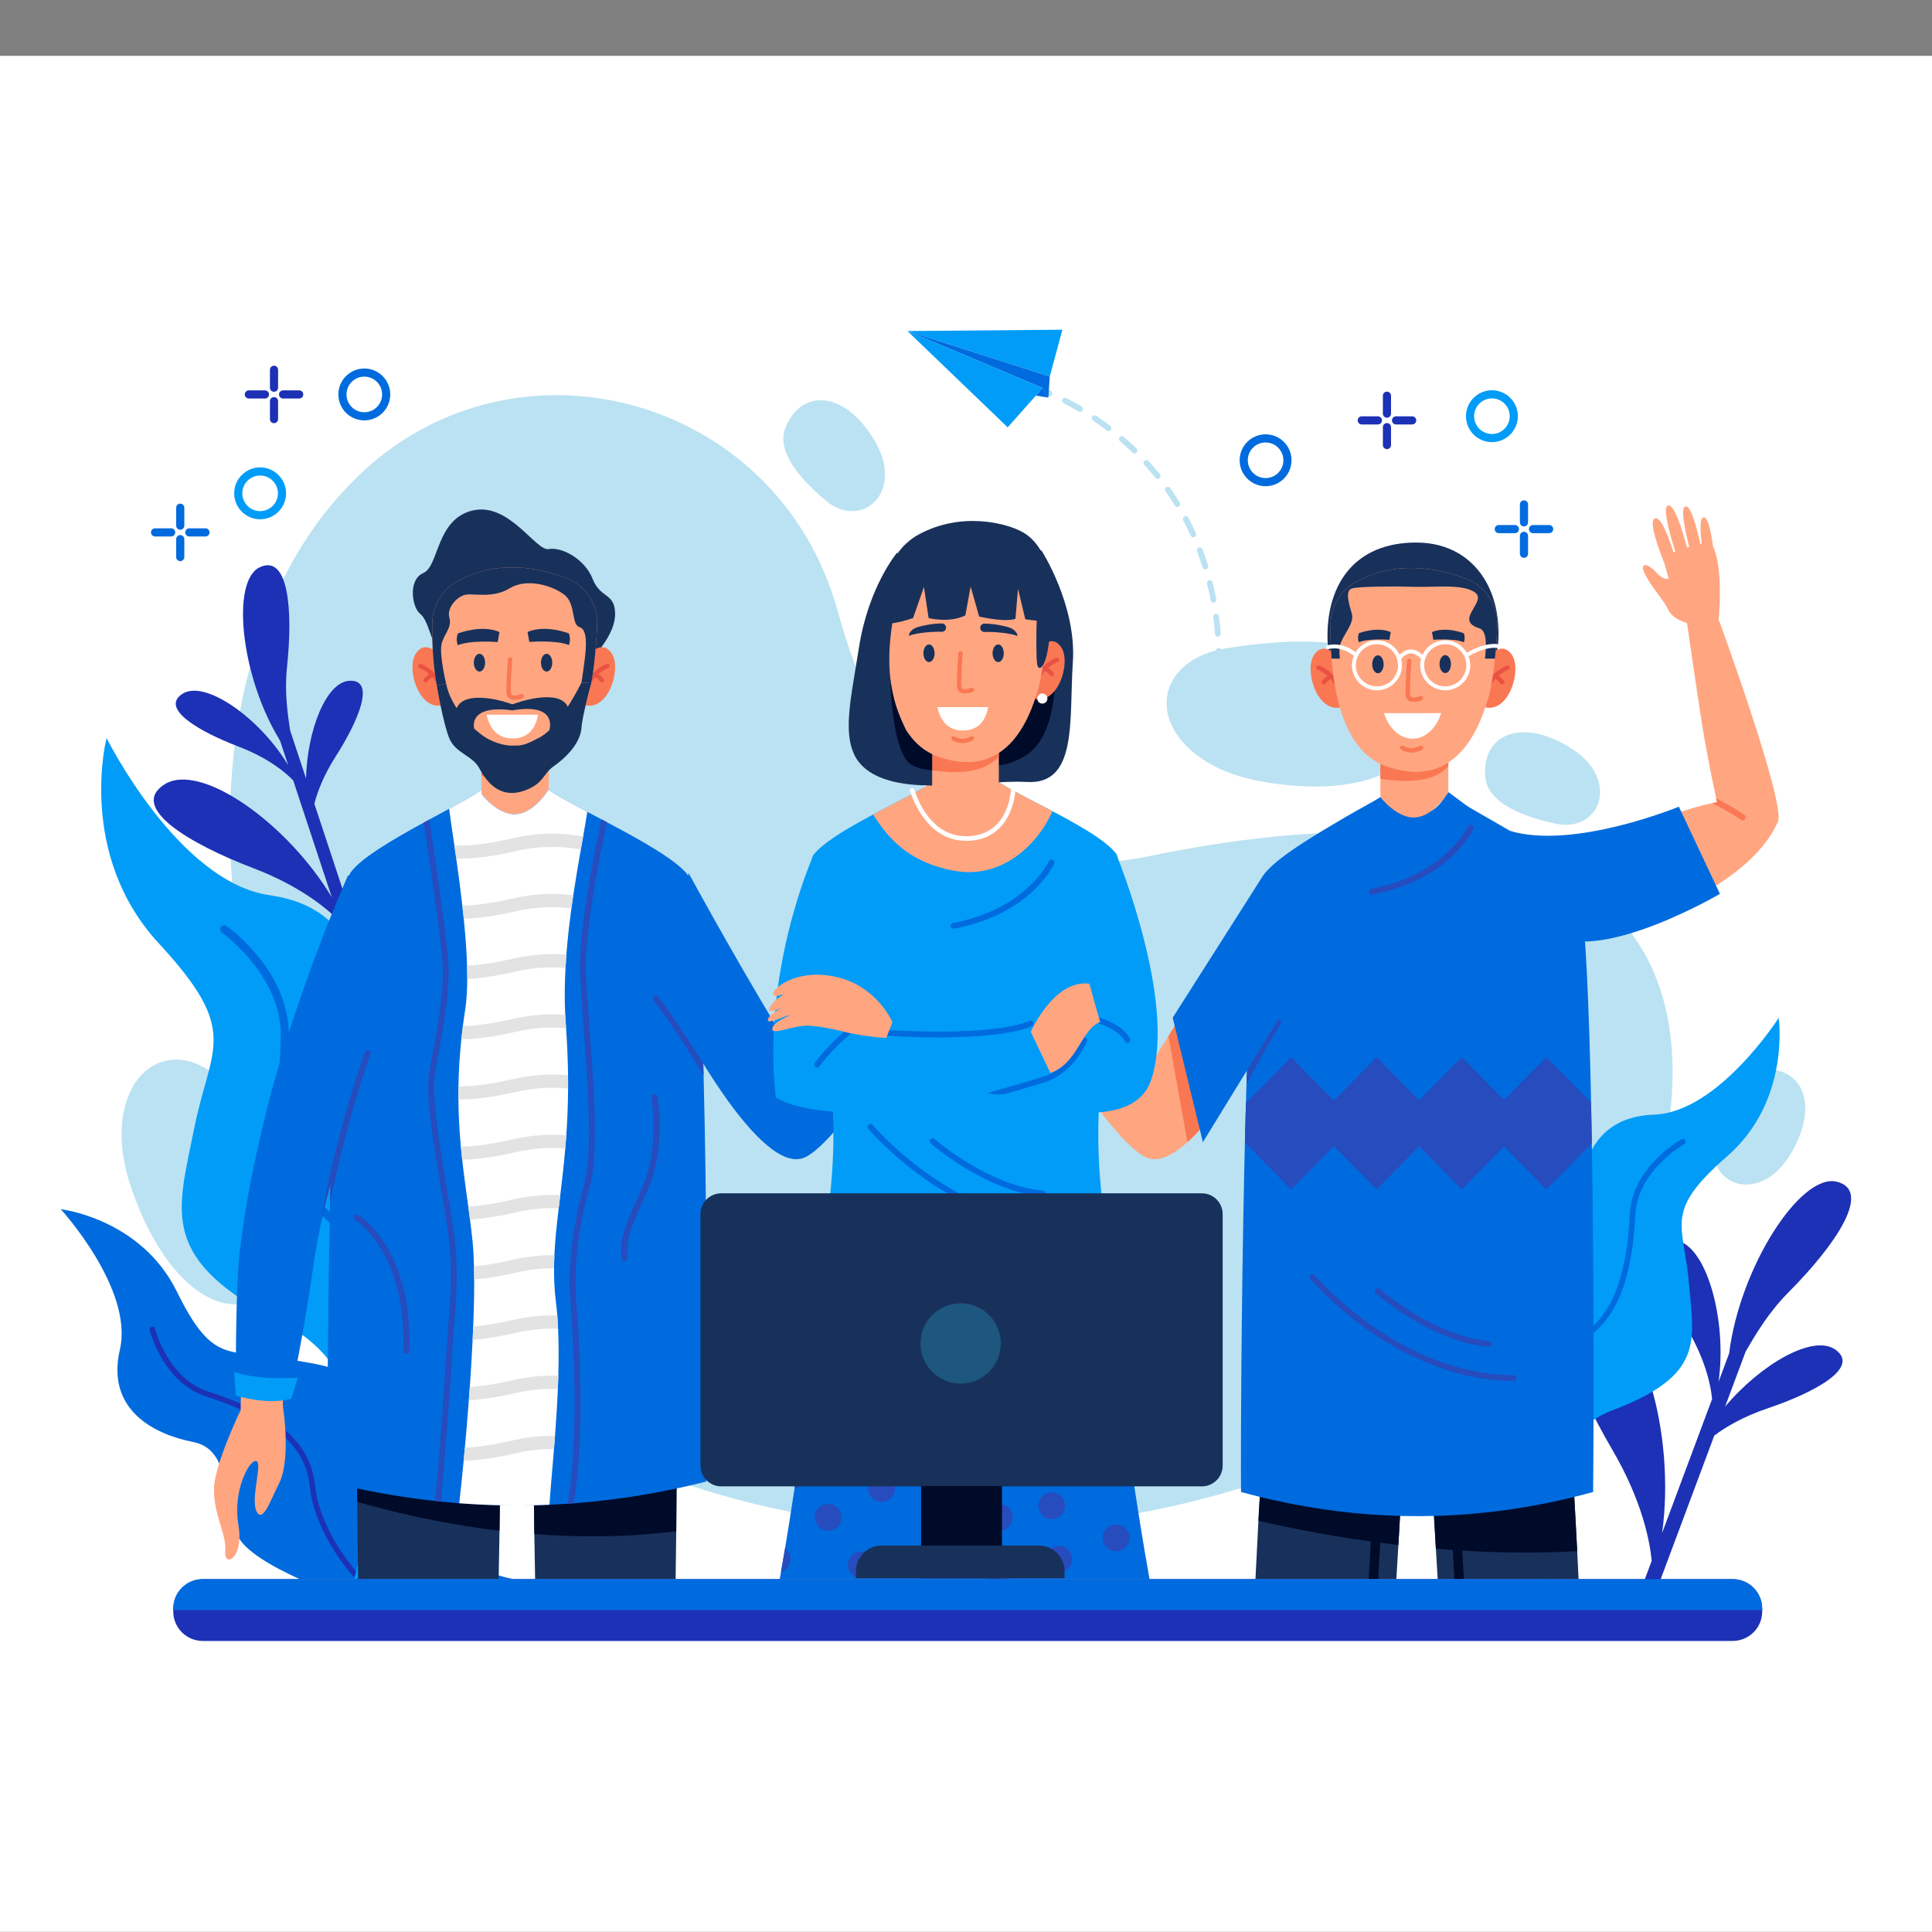 <?xml version="1.0" encoding="UTF-8" standalone="no"?>
<!-- Generator: Adobe Illustrator 27.5.0, SVG Export Plug-In . SVG Version: 6.00 Build 0)  -->

<svg
   version="1.1"
   x="0px"
   y="0px"
   viewBox="0 0 500 500"
   style="enable-background:new 0 0 500 500;"
   xml:space="preserve"
   id="svg2405"
   sodipodi:docname="v1.svg"
   inkscape:version="1.1.2 (0a00cf5339, 2022-02-04)"
   xmlns:inkscape="http://www.inkscape.org/namespaces/inkscape"
   xmlns:sodipodi="http://sodipodi.sourceforge.net/DTD/sodipodi-0.dtd"
   xmlns="http://www.w3.org/2000/svg"
   xmlns:svg="http://www.w3.org/2000/svg"><rect x="0" y="0" width="500" height="500" fill="#808080" stroke="none"/><defs
   id="defs2409" /><sodipodi:namedview
   id="namedview2407"
   pagecolor="#ffffff"
   bordercolor="#999999"
   borderopacity="1"
   inkscape:pageshadow="0"
   inkscape:pageopacity="0"
   inkscape:pagecheckerboard="0"
   showgrid="false"
   inkscape:zoom="1.1384419"
   inkscape:cx="117.70473"
   inkscape:cy="361.45893"
   inkscape:window-width="1920"
   inkscape:window-height="1014"
   inkscape:window-x="0"
   inkscape:window-y="34"
   inkscape:window-maximized="1"
   inkscape:current-layer="svg2405" />
<g
   id="BACKGROUND"
   transform="matrix(1,0,0,0.971,0,14.455)">
	<rect
   style="fill:#ffffff"
   width="500"
   height="500"
   id="rect1648"
   x="0"
   y="0" />
</g>
<g
   id="OBJECTS">
	<g
   id="g1663">
		<path
   style="fill:#BBE2F2;"
   d="M216.787,158.105c-15.627-56.689-86.048-74.951-126.406-32.584    c-0.58,0.608-1.158,1.227-1.737,1.856c-57.859,62.895-30.526,217.887,90.224,257.171c120.75,39.284,246.346-32.452,253.402-96.579    c7.056-64.127-48.652-84.277-135.105-66.345C248.321,231.754,226.515,193.395,216.787,158.105z"
   id="path1651" />
		<path
   style="fill:#BBE2F2;"
   d="M317.235,167.801c-16.156,2.63-20.633,16.944-8.159,27.098c4.123,3.356,10.011,6.145,18.399,7.536    c31.954,5.301,48.911-8.837,36.102-27.167C355.672,163.955,333.245,165.195,317.235,167.801z"
   id="path1653" />
		<path
   style="fill:#BBE2F2;"
   d="M59.635,282.345c-10.044-12.925-24.754-10.003-27.697,5.81c-0.973,5.227-0.602,11.731,2.192,19.762    c10.644,30.592,31.174,38.711,41.135,18.69C81.414,314.25,69.589,295.153,59.635,282.345z"
   id="path1655" />
		<path
   style="fill:#BBE2F2;"
   d="M443.658,295.421c-1.488,7.791,4.945,13.31,12.235,10.307c2.409-0.992,4.84-2.905,7.002-6.269    c8.236-12.813,4.065-23.803-7.403-22.675C448.414,277.481,445.133,287.7,443.658,295.421z"
   id="path1657" />
		<path
   style="fill:#BBE2F2;"
   d="M402.815,213.204c7.765,1.621,13.392-4.718,10.514-12.057c-0.951-2.426-2.823-4.889-6.148-7.108    c-12.67-8.453-23.731-4.47-22.798,7.016C384.959,208.143,395.12,211.598,402.815,213.204z"
   id="path1659" />
		<path
   style="fill:#BBE2F2;"
   d="M214.089,129.83c6.148,5.012,14.061,1.975,14.884-5.866c0.272-2.591-0.256-5.639-2.188-9.14    c-7.359-13.336-19.011-14.889-23.469-4.263C200.565,117.12,207.997,124.863,214.089,129.83z"
   id="path1661" />
	</g>
	<g
   id="g1699">
		<path
   style="fill:#1C31B5;"
   d="M462.909,334.396c12.329-12.394,21.718-26.401,12.378-28.584    c-9.349-2.186-25.05,22.223-27.786,44.44l-2.738,7.335c2.277-16.156-3.259-35.836-11.365-36.647    c-8.054-0.806-3.179,11.959,3.218,22.876c4.869,8.31,6.153,14.866,6.473,18.254l-12.932,34.643    c3.532-25.595-5.238-56.648-18.063-57.931c-12.779-1.278-5.044,18.976,5.105,36.298c7.67,13.09,9.735,23.443,10.262,28.853    l-2.578,6.908c1.128,0.635,2.259,1.263,3.394,1.884l15.385-41.216c2.968-2.216,7.475-4.894,13.892-7.065    c11.986-4.055,24.033-10.503,17.421-15.172c-5.738-4.052-19.228,3.747-28.52,14.754l5.321-14.254    C454.175,345.646,457.588,339.745,462.909,334.396z"
   id="path1665" />
		<path
   style="fill:#1C31B5;"
   d="M74.272,172.699c1.599-14.969,0.354-29.437-7.096-25.869c-7.457,3.572-4.843,28.428,5.295,44.823    l2.115,6.402c-7.18-12.077-21.506-22.309-27.386-18.485c-5.843,3.8,4.312,9.745,14.492,13.628    c7.75,2.956,12.145,6.667,14.187,8.77l9.99,30.237c-11.425-19.093-34.054-35.219-43.358-29.168    c-9.271,6.03,6.841,15.463,22.995,21.625c12.207,4.656,19.175,10.496,22.445,13.845l1.992,6.029    c1.1-0.181,2.198-0.369,3.295-0.564l-11.885-35.973c0.799-3.088,2.382-7.316,5.521-12.233c5.864-9.184,10.478-20.008,3.521-19.58    c-6.038,0.372-10.893,12.882-11.2,25.282l-4.11-12.44C74.471,184.962,73.582,179.16,74.272,172.699z"
   id="path1667" />
		<g
   id="g1677">
			<g
   id="g1671">
				<path
   style="fill:#009CF8;"
   d="M379.684,375.569c0.157,0.848,0.338,1.774,0.55,2.758l0,0.002      c2.22,10.322,7.67,27.218,19.933,30.541c0,0-6.675-34.804,17.115-43.869c23.79-9.065,21.159-17.696,19.799-33.059      s-6.617-18.292,9.89-32.683c16.507-14.391,13.35-35.826,13.35-35.826s-15.622,24.474-32.307,25.042      c-16.685,0.568-19.608,14.812-18.896,25.405c0.711,10.592-13.459,11.79-21.127,17.934c-7.668,6.144-9.112,38.408-9.112,38.408      S379.091,372.332,379.684,375.569z"
   id="path1669" />
			</g>
			<g
   id="g1675">
				<path
   style="fill:#006BDE;"
   d="M379.684,375.569c0.157,0.848,0.338,1.774,0.55,2.758c1.711-5.179,4.117-9.529,6.37-12.867      c5.336-7.907,12.852-14.402,19.611-16.951c10.762-4.055,16.018-14.611,17.036-34.228c0.59-11.386,12.503-18.112,12.625-18.178      c0.348-0.193,0.475-0.633,0.282-0.981c-0.193-0.35-0.633-0.477-0.981-0.284c-0.52,0.287-12.737,7.171-13.369,19.367      c-0.983,18.964-5.95,29.128-16.102,32.954c-7.132,2.687-14.721,9.226-20.3,17.491      C383.434,367.572,381.347,371.25,379.684,375.569z"
   id="path1673" />
			</g>
		</g>
		<g
   id="g1687">
			<g
   id="g1681">
				<path
   style="fill:#006BDE;"
   d="M116.358,408.681h16.717c-9.033-1.493-31.428-11.107-33.425-30.386      c-2.529-24.419-11.225-24.114-25.876-26.667c-14.652-2.554-18.688,1.616-27.991-17.342      c-9.303-18.957-30.058-21.347-30.058-21.347s18.917,20.641,15.297,36.327c-3.62,15.687,8.924,21.951,18.97,23.923      c10.046,1.971,7.638,15.471,11.455,24.143c1.742,3.957,8.873,8.059,16.111,11.349H116.358z"
   id="path1679" />
			</g>
			<g
   id="g1685">
				<path
   style="fill:#1C31B5;"
   d="M80.149,384.643c0.73,7.313,4.935,16.01,11.248,23.263c0.222,0.255,0.453,0.514,0.689,0.774      h1.902c-0.544-0.573-1.06-1.139-1.539-1.69c-6.039-6.938-10.222-15.555-10.916-22.486c-1.102-11.035-9.629-18.557-27.653-24.384      c-10.462-3.381-13.766-16.152-13.796-16.283c-0.093-0.372-0.472-0.6-0.844-0.507c-0.374,0.093-0.602,0.471-0.509,0.843      c0.138,0.556,3.514,13.65,14.719,17.272C70.873,367.079,79.108,374.233,80.149,384.643z"
   id="path1683" />
			</g>
		</g>
		<g
   id="g1697">
			<g
   id="g1691">
				<path
   style="fill:#009CF8;"
   d="M125.374,363.362c-0.354,1.186-0.755,2.478-1.208,3.85l-0.001,0.003      c-4.753,14.384-14.503,38.61-32.508,41.465c0,0,14.25-49.585-18.295-66.174s-27.465-28.497-23.163-50.204      c4.301-21.707,12.251-25.078-9.085-48.145c-21.336-23.067-13.537-53.16-13.537-53.16s18.524,37.315,42.239,40.69      c23.716,3.375,25.695,24.145,23.052,39.147c-2.643,15.002,17.388,18.888,27.382,28.832c9.994,9.943,7.095,56.192,7.095,56.192      S126.718,358.834,125.374,363.362z"
   id="path1689" />
			</g>
			<g
   id="g1695">
				<path
   style="fill:#006BDE;"
   d="M125.374,363.362c-0.354,1.186-0.755,2.478-1.208,3.85c-1.644-7.651-4.409-14.227-7.109-19.335      c-6.397-12.1-16.12-22.521-25.37-27.196c-14.73-7.439-20.604-23.306-19.042-51.447c0.909-16.334-15.051-27.761-15.216-27.872      c-0.467-0.329-0.581-0.976-0.252-1.443c0.33-0.47,0.977-0.584,1.444-0.255c0.697,0.489,17.067,12.188,16.095,29.684      c-1.512,27.204,4.01,42.467,17.904,49.487c9.761,4.93,19.583,15.425,26.271,28.073      C121.254,351.377,123.667,356.944,125.374,363.362z"
   id="path1693" />
			</g>
		</g>
	</g>
	<g
   id="g1859">
		<g
   id="g1705">
			<path
   style="fill:#18315B;"
   d="M138.283,397.02c0.055,3.77,0.123,7.693,0.206,11.66h36.36c0.069-4.343,0.122-8.505,0.162-12.41     c0.109-10.583,0.122-19.292,0.113-24.705c-0.004-3.84-0.02-6.017-0.02-6.017l-37.076-0.393c0,0,0,3.203,0.028,8.442     C138.08,379.419,138.145,387.755,138.283,397.02z"
   id="path1701" />
			<path
   style="fill:#000B29;"
   d="M138.056,373.596c0.024,5.823,0.089,14.159,0.227,23.424c11.422,0.872,23.943,0.88,36.728-0.75     c0.11-10.583,0.122-19.292,0.114-24.705L138.056,373.596z"
   id="path1703" />
		</g>
		<g
   id="g1711">
			<path
   style="fill:#18315B;"
   d="M92.46,388.66c0.041,5.927,0.111,12.716,0.229,20.021h36.363c0.09-4.277,0.162-8.503,0.221-12.54     c0.126-8.665,0.191-16.466,0.223-22.074c0.028-5.519,0.028-8.912,0.028-8.912l-37.093,0.393c0,0-0.028,3.933-0.02,10.55     C92.412,379.597,92.428,383.843,92.46,388.66z"
   id="path1707" />
			<path
   style="fill:#000B29;"
   d="M92.412,376.098c0,3.499,0.016,7.744,0.049,12.562c7.384,2.177,20.602,5.563,36.813,7.481     c0.126-8.665,0.191-16.466,0.223-22.074L92.412,376.098z"
   id="path1709" />
		</g>
		<g
   id="g1765">
			<path
   style="fill:#18315B;"
   d="M153.366,170.081c0,0,5.843-5.627,5.824-11.184c-0.02-5.557-3.797-3.915-5.824-9.093     c-2.027-5.178-8.05-8.336-11.353-7.704c-3.303,0.632-10.277-12.251-19.735-9.978c-9.459,2.273-8.636,14.398-12.71,16.166     c-4.074,1.768-2.938,8.967-0.79,10.609c2.147,1.642,3.056,8.24,4.264,8.091C114.249,166.839,153.366,170.081,153.366,170.081z"
   id="path1713" />
			<g
   id="g1725">
				<path
   style="fill:#F97853;"
   d="M114.041,169.948c0,0-3.674-4.898-6.405-0.848c-2.732,4.05,1.13,16.012,7.818,13.092      L114.041,169.948z"
   id="path1715" />
				<g
   id="g1719">
					<path
   style="fill:#EA5143;"
   d="M113.994,178.496c-0.247,0-0.474-0.163-0.544-0.413c-1.036-3.693-4.863-5.19-4.901-5.205       c-0.291-0.111-0.438-0.437-0.327-0.729c0.11-0.292,0.437-0.439,0.728-0.328c0.179,0.067,4.395,1.704,5.589,5.957       c0.084,0.301-0.091,0.612-0.391,0.697C114.096,178.489,114.044,178.496,113.994,178.496z"
   id="path1717" />
				</g>
				<g
   id="g1723">
					<path
   style="fill:#EA5143;"
   d="M110.132,176.635c-0.105,0-0.211-0.029-0.305-0.09c-0.262-0.169-0.338-0.519-0.169-0.781       c0.028-0.044,0.705-1.076,2.121-1.71c0.283-0.128,0.619,0,0.746,0.285c0.127,0.285,0,0.619-0.285,0.746       c-1.095,0.49-1.627,1.283-1.632,1.29C110.499,176.544,110.317,176.635,110.132,176.635z"
   id="path1721" />
				</g>
			</g>
			<g
   id="g1739">
				<path
   style="fill:#F97853;"
   d="M151.899,169.948c0,0,3.673-4.898,6.405-0.848c2.731,4.05-1.13,16.012-7.818,13.092      L151.899,169.948z"
   id="path1727" />
				<g
   id="g1731">
					<path
   style="fill:#EA5143;"
   d="M151.946,178.496c0.247,0,0.474-0.163,0.544-0.413c1.036-3.693,4.862-5.19,4.901-5.205       c0.291-0.111,0.438-0.437,0.327-0.729c-0.111-0.292-0.437-0.439-0.728-0.328c-0.179,0.067-4.395,1.704-5.589,5.957       c-0.084,0.301,0.091,0.612,0.392,0.697C151.844,178.489,151.896,178.496,151.946,178.496z"
   id="path1729" />
				</g>
				<g
   id="g1737">
					<g
   id="g1735">
						<path
   style="fill:#EA5143;"
   d="M155.808,176.635c0.105,0,0.211-0.029,0.305-0.09c0.263-0.169,0.338-0.519,0.169-0.781        c-0.028-0.044-0.705-1.076-2.121-1.71c-0.283-0.128-0.619,0-0.747,0.285c-0.127,0.285,0,0.619,0.285,0.746        c1.095,0.49,1.627,1.283,1.632,1.29C155.441,176.544,155.622,176.635,155.808,176.635z"
   id="path1733" />
					</g>
				</g>
			</g>
			<path
   style="fill:#FFA681;"
   d="M142.013,192.339v11.896c0,0-3.548,6.059-8.345,6.471c-4.793,0.418-9.052-5.216-9.052-5.216     v-12.314L142.013,192.339z"
   id="path1741" />
			<path
   style="fill:#F97853;"
   d="M142.013,192.339v5.279c-3.219,3.573-8.937,4.465-17.398,3.216v-7.658L142.013,192.339z"
   id="path1743" />
			<path
   style="fill:#FFA681;"
   d="M154.555,161.787c-0.22,4.623-0.661,10.404-1.543,15.027c-0.22,1.153-0.469,2.238-0.746,3.21     c-2.504,8.765-8.765,23.798-26.296,17.536c-7.743-2.763-11.331-11.387-12.931-20.159c-1.085-5.957-1.249-11.975-1.17-16.276     c0.085-4.391,2.481-8.404,6.301-10.568c10.348-5.866,21.267-3.679,28.455-0.916C151.616,151.558,154.809,156.458,154.555,161.787     z"
   id="path1745" />
			<path
   style="fill:#18315B;"
   d="M113.04,177.401c0,0,1.701,10.135,3.308,13.83c1.61,3.694,5.999,4.391,7.647,7.513     c2.351,4.452,5.935,7.981,11.83,5.831c4.905-1.789,4.683-4.297,7.431-6.237c4.708-3.324,7.041-6.982,7.231-10.013     c0.189-3.031,2.527-11.511,2.527-11.511l-2.527-0.178c0,0-1.44,2.982-3.558,6.267c-2.126-4.668-12.367-1.273-12.367-1.273     l-1.955,0.633l-2.008-0.633c0,0-10.363-3.251-12.409,1.644c-1.254-1.917-2.273-4.073-2.736-6.358L113.04,177.401z      M132.606,183.842c11.746-2.016,9.647,4.861,9.571,5.108v0.004c-0.004,0.004-0.004,0.004-0.004,0.004     c-0.796,0.758-1.607,1.394-2.414,1.83c-4.551,2.459-5.043,2.088-6.839,2.167c-1.826,0.087-4.346-0.455-6.903-1.883     c-0.796-0.447-1.985-1.311-3.289-2.501C122.729,188.57,120.883,182.262,132.606,183.842z"
   id="path1747" />
			<path
   style="fill:#18315B;"
   d="M125.547,171.5c0,1.27-0.654,2.299-1.462,2.299c-0.807,0-1.462-1.029-1.462-2.299     c0-1.27,0.655-2.299,1.462-2.299C124.892,169.201,125.547,170.23,125.547,171.5z"
   id="path1749" />
			<path
   style="fill:#18315B;"
   d="M142.925,171.5c0,1.27-0.655,2.299-1.462,2.299c-0.807,0-1.462-1.029-1.462-2.299     c0-1.27,0.654-2.299,1.462-2.299C142.27,169.201,142.925,170.23,142.925,171.5z"
   id="path1751" />
			<path
   style="fill:#18315B;"
   d="M147.217,163.929c0,0-6.041-2.387-10.692-0.378l0.465,2.587c0,0,6.826-0.577,10.266,0.816     C147.565,165.958,147.61,164.952,147.217,163.929z"
   id="path1753" />
			<path
   style="fill:#18315B;"
   d="M118.496,163.941c0,0,6.085-2.405,10.77-0.381l-0.469,2.606c0,0-6.877-0.582-10.342,0.822     C118.146,165.985,118.1,164.971,118.496,163.941z"
   id="path1755" />
			<g
   id="g1759">
				<path
   style="fill:#F97853;"
   d="M133.166,181.137c0.953,0,1.899-0.371,2.046-0.431c0.289-0.118,0.427-0.448,0.309-0.736      c-0.117-0.289-0.448-0.428-0.736-0.31c-0.51,0.207-1.736,0.532-2.267,0.214c-0.103-0.061-0.242-0.183-0.278-0.526      c-0.204-1.974,0.336-8.589,0.342-8.655c0.026-0.311-0.206-0.584-0.517-0.609c-0.312-0.026-0.584,0.206-0.609,0.517      c-0.023,0.276-0.554,6.787-0.339,8.864c0.081,0.782,0.491,1.182,0.822,1.38C132.299,181.06,132.734,181.137,133.166,181.137z"
   id="path1757" />
			</g>
			<path
   style="fill:#FFFFFF;"
   d="M125.962,184.973c0.429,2.159,1.855,6.13,6.659,6.13c4.816,0,6.166-3.629,6.63-6.13H125.962z"
   id="path1761" />
			<path
   style="fill:#18315B;"
   d="M154.555,161.787c-0.22,4.623-0.661,10.404-1.543,15.027l-2.526-0.179     c0,0,0.612-3.903,0.895-6.447c0.283-2.543,0.763-7.297-1.408-7.89c-2.165-0.588-0.894-6.011-3.906-8.362     c-3.012-2.357-9.704-4.431-14.146-1.695c-4.442,2.73-9.495,1.221-11.54,1.695c-2.051,0.469-4.832,3.295-4.08,5.934     c0.757,2.633-1.503,4.239-2.051,6.968c-0.548,2.73,1.204,10.076,1.204,10.076l-2.413,0.486     c-1.085-5.957-1.249-11.975-1.17-16.276c0.085-4.391,2.481-8.404,6.301-10.568c10.348-5.866,21.267-3.679,28.455-0.916     C151.616,151.558,154.809,156.458,154.555,161.787z"
   id="path1763" />
		</g>
		<g
   id="g1845">
			<g
   id="g1769">
				<path
   style="fill:#006BDE;"
   d="M182.787,383.424c-11.435,2.896-22.87,4.769-34.313,5.631c-0.519,0.038-1.033,0.076-1.552,0.111      c-1.573,0.106-3.146,0.194-4.718,0.262c-7.783,0.335-15.568,0.204-23.354-0.396c-1.57-0.121-3.138-0.26-4.708-0.421      c-0.501-0.048-1.003-0.101-1.507-0.159c-9.295-1.008-18.588-2.687-27.891-5.028c-0.093-8.569,0.013-35.661,0.539-65.041      c0.061-3.531,0.129-7.095,0.207-10.664c0.824-38.721,2.414-78.026,5.275-81.963c2.742-3.768,11.007-8.557,18.908-12.877      c0.471-0.257,0.943-0.514,1.411-0.769c1.777-0.965,3.513-1.9,5.147-2.788c3.501-1.905,6.52-3.599,8.385-4.907v1.076      c0,0,4.254,5.631,9.048,5.215c4.37-0.375,7.697-5.424,8.262-6.329c2.062,1.452,5.764,3.453,10.056,5.721      c1.195,0.633,2.43,1.28,3.69,1.948c0.464,0.244,0.93,0.491,1.399,0.741c8.738,4.635,18.159,9.86,20.987,13.744      c0.212,0.287,0.413,0.769,0.605,1.429c1.674,5.666,2.712,24.468,3.344,47.237c0.003,0.081,0.005,0.164,0.008,0.247      c0.028,0.92,0.05,1.847,0.073,2.78c0.005,0.121,0.007,0.245,0.01,0.368c0.207,7.987,0.363,16.395,0.484,24.844      c0.01,0.67,0.023,1.341,0.03,2.011c0.003,0.338,0.008,0.67,0.01,1.008c0.028,1.663,0.045,3.327,0.061,4.983      c0.018,1.222,0.033,2.442,0.043,3.665C183.042,345.641,182.913,374.446,182.787,383.424z"
   id="path1767" />
			</g>
			<g
   id="g1773">
				<path
   style="fill:#264CBE;"
   d="M182.089,278.225c-2.752-4.494-5.706-9.081-8.489-13.139c-0.008-0.01-0.015-0.02-0.02-0.03      c-1.169-1.704-2.306-3.312-3.387-4.781c-0.018-0.028-0.035-0.053-0.055-0.076c-0.338-0.461-0.673-0.91-1.001-1.346      c-0.053-0.076-0.093-0.154-0.118-0.237l-0.003-0.003c-0.088-0.295,0.01-0.622,0.27-0.819c0.335-0.255,0.812-0.189,1.064,0.146      c3.342,4.428,7.617,10.795,11.659,17.257c0.003,0.081,0.005,0.164,0.008,0.247C182.044,276.365,182.066,277.293,182.089,278.225      z"
   id="path1771" />
			</g>
			<path
   style="fill:#006BDE;"
   d="M178.176,225.907c0,0,17.245,31.594,27.757,47.607c0,0,5.978-5.492,13.753-12.839     c8.43-7.966,19.959-21.279,19.959-21.279l6.38,7.566c0,0-25.904,46.615-37.522,52.474c-11.619,5.859-33.029-35.608-33.029-35.608     L178.176,225.907z"
   id="path1775" />
			<g
   id="g1779">
				<path
   style="fill:#264CBE;"
   d="M105.16,350.427c-0.01,0-0.019,0-0.028,0c-0.43-0.015-0.767-0.377-0.752-0.808      c0.904-25.515-12.326-33.781-12.46-33.861c-0.368-0.222-0.489-0.701-0.268-1.07c0.221-0.369,0.698-0.49,1.068-0.27      c0.147,0.087,3.645,2.212,7.032,7.657c3.092,4.97,6.676,13.793,6.186,27.599C105.924,350.095,105.578,350.427,105.16,350.427z"
   id="path1777" />
			</g>
			<g
   id="g1783">
				<path
   style="fill:#264CBE;"
   d="M161.603,326.389c-0.403,0-0.745-0.31-0.777-0.719c-0.419-5.373,1.351-9.292,3.592-14.254      c0.656-1.452,1.333-2.952,2.027-4.635c4.349-10.547,2.163-22.606,2.141-22.727c-0.079-0.423,0.199-0.831,0.623-0.91      c0.424-0.08,0.831,0.2,0.91,0.623c0.096,0.511,2.291,12.638-2.232,23.609c-0.704,1.707-1.387,3.219-2.048,4.683      c-2.233,4.944-3.846,8.516-3.458,13.491c0.033,0.429-0.288,0.805-0.717,0.838C161.644,326.388,161.624,326.389,161.603,326.389z      "
   id="path1781" />
			</g>
			<g
   id="g1833">
				<path
   style="fill:#FFFFFF;"
   d="M116.231,209.322c0.333,2.512,0.822,5.771,1.356,9.472c0.163,1.099,0.326,2.239,0.493,3.41      c0.542,3.823,1.103,7.983,1.58,12.189c0.129,1.129,0.25,2.262,0.364,3.391c0.421,4.164,0.739,8.301,0.853,12.147      c0.038,1.163,0.053,2.3,0.046,3.403c-0.008,2.936-0.171,5.634-0.527,7.942c-0.228,1.459-0.428,2.883-0.606,4.278      c-0.148,1.156-0.28,2.292-0.398,3.41c-0.455,4.339-0.682,8.378-0.746,12.185c-0.019,1.156-0.023,2.289-0.011,3.399      c0.034,4.323,0.28,8.351,0.636,12.185c0.106,1.148,0.223,2.277,0.345,3.391c0.466,4.191,1.034,8.18,1.569,12.125      c0.155,1.129,0.307,2.254,0.455,3.38c0.231,1.803,0.451,3.607,0.64,5.422c0.201,1.925,0.33,4.175,0.39,6.672      c0.03,1.091,0.045,2.232,0.049,3.41c0.015,3.732-0.08,7.866-0.254,12.189c-0.045,1.129-0.095,2.273-0.151,3.429      c-0.193,4.016-0.447,8.146-0.731,12.223c-0.083,1.148-0.167,2.289-0.254,3.425c-0.315,4.244-0.663,8.378-1.016,12.223      c-0.106,1.167-0.212,2.308-0.318,3.414c-0.406,4.232-0.799,7.995-1.144,10.996c7.786,0.599,15.573,0.731,23.355,0.394      c0.182-3.194,0.678-8.347,1.167-14.413c0.091-1.11,0.178-2.254,0.265-3.421c0.292-3.857,0.557-7.979,0.731-12.14      c0.049-1.14,0.091-2.285,0.121-3.425c0.118-4.153,0.121-8.279-0.057-12.147c-0.053-1.175-0.121-2.323-0.212-3.44      c-0.091-1.144-0.201-2.258-0.333-3.334c-0.375-3.039-0.519-5.956-0.5-8.843c0.004-1.144,0.034-2.281,0.087-3.421      c0.178-3.956,0.61-7.919,1.11-12.128c0.133-1.118,0.273-2.255,0.413-3.414c0.451-3.743,0.921-7.714,1.292-12.06      c0.098-1.114,0.186-2.254,0.269-3.421c0.258-3.728,0.432-7.733,0.459-12.098c0.007-1.125,0.004-2.273-0.011-3.448      c-0.042-3.778-0.201-7.82-0.508-12.174c-0.027-0.386-0.053-0.777-0.083-1.171c-0.057-0.762-0.106-1.531-0.14-2.3      c-0.201-3.971-0.148-8.055,0.076-12.128c0.061-1.144,0.136-2.288,0.224-3.433c0.314-4.077,0.773-8.116,1.303-11.988      c0.155-1.152,0.318-2.292,0.485-3.414c0.637-4.244,1.322-8.237,1.951-11.806c0.209-1.174,0.409-2.304,0.599-3.38      c0.428-2.41,0.799-4.558,1.072-6.377c-4.293-2.27-7.995-4.27-10.056-5.721c-0.565,0.906-3.891,5.952-8.264,6.328      c-4.793,0.417-9.048-5.214-9.048-5.214v-1.076C122.751,205.723,119.732,207.417,116.231,209.322z"
   id="path1785" />
				<g
   id="g1831">
					<g
   id="g1789">
						<path
   style="fill:#E3E3E3;"
   d="M117.587,218.795c0.163,1.099,0.326,2.239,0.493,3.41c4.301,0.098,9.351-0.546,15.436-1.951        c6.517-1.5,12.265-1.239,16.796-0.398c0.209-1.174,0.409-2.304,0.599-3.38c-4.91-0.906-11.105-1.167-18.16,0.458        C126.745,218.318,121.743,218.954,117.587,218.795z"
   id="path1787" />
					</g>
					<g
   id="g1793">
						<path
   style="fill:#E3E3E3;"
   d="M119.66,234.394c0.129,1.129,0.25,2.262,0.364,3.391c3.861-0.102,8.302-0.747,13.493-1.948        c5.392-1.243,10.264-1.273,14.36-0.762c0.155-1.152,0.318-2.292,0.485-3.414c-4.441-0.549-9.726-0.504-15.61,0.853        C127.711,233.678,123.377,234.314,119.66,234.394z"
   id="path1791" />
					</g>
					<g
   id="g1797">
						<path
   style="fill:#E3E3E3;"
   d="M120.876,249.932c0.038,1.163,0.053,2.3,0.046,3.403c3.649-0.171,7.802-0.807,12.594-1.914        c4.736-1.091,9.071-1.247,12.833-0.924c0.061-1.144,0.136-2.288,0.224-3.433c-4.047-0.333-8.711-0.144-13.822,1.034        C128.253,249.137,124.316,249.755,120.876,249.932z"
   id="path1795" />
					</g>
					<g
   id="g1801">
						<path
   style="fill:#E3E3E3;"
   d="M119.391,268.964c4.009-0.045,8.646-0.697,14.125-1.959c4.797-1.106,9.184-1.25,12.981-0.909        c-0.027-0.386-0.053-0.777-0.083-1.171c-0.057-0.762-0.106-1.531-0.14-2.3c-3.978-0.299-8.536-0.095-13.523,1.057        c-4.982,1.152-9.272,1.781-12.962,1.872C119.641,266.71,119.508,267.847,119.391,268.964z"
   id="path1799" />
					</g>
					<g
   id="g1805">
						<path
   style="fill:#E3E3E3;"
   d="M118.633,284.548c4.179,0.034,9.056-0.614,14.883-1.959c5.028-1.159,9.594-1.269,13.5-0.871        c0.007-1.125,0.004-2.273-0.011-3.448c-4.145-0.383-8.957-0.224-14.254,0.996c-5.505,1.269-10.166,1.91-14.106,1.883        C118.625,282.305,118.621,283.438,118.633,284.548z"
   id="path1803" />
					</g>
					<g
   id="g1809">
						<path
   style="fill:#E3E3E3;"
   d="M119.269,296.734c0.106,1.148,0.223,2.277,0.345,3.391c3.956-0.064,8.525-0.712,13.902-1.951        c4.717-1.087,9.033-1.254,12.773-0.936c0.098-1.114,0.186-2.254,0.269-3.421c-4.047-0.333-8.703-0.144-13.807,1.034        C127.537,296.052,123.074,296.692,119.269,296.734z"
   id="path1807" />
					</g>
					<g
   id="g1813">
						<path
   style="fill:#E3E3E3;"
   d="M121.183,312.249c0.155,1.129,0.307,2.254,0.455,3.38c3.475-0.216,7.392-0.837,11.878-1.872        c4.016-0.928,7.741-1.182,11.068-1.046c0.133-1.118,0.273-2.255,0.413-3.414c-3.668-0.167-7.786,0.106-12.246,1.137        C128.382,311.439,124.547,312.052,121.183,312.249z"
   id="path1811" />
					</g>
					<g
   id="g1817">
						<path
   style="fill:#E3E3E3;"
   d="M122.668,327.723c0.03,1.091,0.045,2.232,0.049,3.41c3.202-0.269,6.775-0.864,10.798-1.796        c3.543-0.815,6.858-1.11,9.87-1.076c0.004-1.144,0.034-2.281,0.087-3.421c-3.27-0.034-6.869,0.288-10.723,1.178        C129.015,326.879,125.665,327.451,122.668,327.723z"
   id="path1815" />
					</g>
					<g
   id="g1821">
						<path
   style="fill:#E3E3E3;"
   d="M122.312,346.751c3.304-0.254,7.006-0.864,11.204-1.83c3.952-0.909,7.624-1.171,10.916-1.042        c-0.053-1.175-0.121-2.323-0.212-3.44c-3.467-0.099-7.32,0.205-11.469,1.159c-3.823,0.883-7.237,1.463-10.287,1.724        C122.418,344.452,122.369,345.596,122.312,346.751z"
   id="path1819" />
					</g>
					<g
   id="g1825">
						<path
   style="fill:#E3E3E3;"
   d="M121.327,362.4c3.55-0.201,7.57-0.83,12.189-1.894c3.929-0.906,7.578-1.171,10.852-1.053        c0.049-1.14,0.091-2.285,0.121-3.425c-3.535-0.121-7.479,0.174-11.738,1.156c-4.194,0.97-7.9,1.572-11.17,1.792        C121.497,360.123,121.414,361.263,121.327,362.4z"
   id="path1823" />
					</g>
					<g
   id="g1829">
						<path
   style="fill:#E3E3E3;"
   d="M119.993,378.037c3.869-0.098,8.317-0.746,13.523-1.948c3.535-0.815,6.847-1.114,9.855-1.076        c0.091-1.11,0.178-2.254,0.265-3.421c-3.315-0.049-6.968,0.269-10.886,1.174c-4.747,1.095-8.87,1.72-12.439,1.857        C120.205,375.79,120.099,376.931,119.993,378.037z"
   id="path1827" />
					</g>
				</g>
			</g>
			<g
   id="g1843">
				<g
   id="g1837">
					<path
   style="fill:#264CBE;"
   d="M146.921,389.165c0.519-0.034,1.034-0.072,1.553-0.11c3.069-18.043,1.3-44.528,0.64-52.644       c-0.682-8.427,0.629-19.263,3.596-29.721c2.304-8.123,0.89-26.958-0.243-42.091c-0.318-4.247-0.621-8.26-0.799-11.556       c-0.58-10.655,3.277-30.372,5.403-40.254c-0.47-0.25-0.936-0.496-1.398-0.743c-2.129,9.783-6.127,29.948-5.521,41.08       c0.182,3.312,0.485,7.332,0.803,11.587c1.125,15.016,2.527,33.699,0.299,41.561c-3.016,10.628-4.346,21.658-3.649,30.258       C148.262,344.66,150.043,371.311,146.921,389.165z"
   id="path1835" />
				</g>
				<g
   id="g1841">
					<path
   style="fill:#264CBE;"
   d="M115.484,315.75c1.804,11.094,1.235,18.301,0.576,26.64c-0.212,2.698-0.432,5.483-0.587,8.559       c-0.481,9.654-2.114,29.095-2.838,37.503c0.504,0.057,1.004,0.11,1.508,0.159c0.724-8.408,2.361-27.898,2.845-37.586       c0.152-3.054,0.371-5.831,0.584-8.514c0.663-8.438,1.239-15.728-0.595-27.004c-0.39-2.421-0.807-4.876-1.22-7.32       c-2.042-12.091-4.157-24.594-3.156-30.584c0.242-1.463,0.553-3.122,0.887-4.88c1.356-7.229,3.05-16.224,2.516-24.03       c-0.531-7.737-3.702-28.686-4.918-36.582c-0.47,0.254-0.939,0.512-1.413,0.769c1.269,8.256,4.304,28.402,4.819,35.915       c0.519,7.612-1.152,16.505-2.493,23.647c-0.334,1.766-0.648,3.433-0.894,4.91c-1.038,6.241,1,18.308,3.16,31.088       C114.677,310.882,115.09,313.333,115.484,315.75z"
   id="path1839" />
				</g>
			</g>
		</g>
		<g
   id="g1857">
			<path
   style="fill:#FFA681;"
   d="M85.66,238.623c0,0-15.437,51.479-19.26,69.825c-3.823,18.346-4.119,56.485-4.119,56.485     s-6.749,14.01-6.908,20.244c-0.17,6.646,3.319,11.935,2.921,16.284c-0.398,4.35,4.897,1.988,3.401-6.822     s2.748-16.789,4.58-16.533c1.832,0.256-1.516,9.619,0.111,12.993c1.626,3.374,3.732-3.18,5.825-7.157     c2.174-4.13,2.046-13.14,1.057-19.572c-0.989-6.432,10.67-45.5,10.726-56.82l14.764-49.889     C98.759,257.661,93.881,236.835,85.66,238.623z"
   id="path1847" />
			<path
   style="fill:#006BDE;"
   d="M100.65,256.408c-0.523,3.308-2.353,8.987-4.717,16.133v0.004     c-0.201,0.602-0.406,1.216-0.61,1.841c-0.011,0.026-0.023,0.057-0.03,0.087c-0.591,1.777-1.209,3.637-1.845,5.562     c-0.004,0.011-0.007,0.023-0.011,0.034c-2.618,7.949-5.517,17.043-7.949,26.386c-0.837,3.198-1.618,6.43-2.311,9.65     c-0.887,4.111-1.637,8.211-2.186,12.223c-1.974,14.455-5.748,32.763-5.748,32.763c-5.536,2.273-14.19-0.727-14.19-0.727     s-0.224-26.367,1.012-36.613c1.527-12.667,3.471-21.684,5.88-32.036c6.631-28.489,18.301-56.364,21.502-63.757     c0.254-0.591,0.455-1.05,0.595-1.368h2.755C98.218,230.037,102.064,247.496,100.65,256.408z"
   id="path1849" />
			<path
   style="fill:#009CF8;"
   d="M60.602,355.086l0.434,6.067c0,0,8.228,2.674,14.396,0.791l1.631-5.412     C71.124,356.846,65.637,356.7,60.602,355.086z"
   id="path1851" />
			<g
   id="g1855">
				<path
   style="fill:#264CBE;"
   d="M95.933,272.541v0.004c0,0.087-0.015,0.174-0.045,0.261c-0.186,0.512-0.375,1.038-0.565,1.58      c-0.011,0.026-0.023,0.057-0.03,0.087c-0.606,1.72-1.224,3.592-1.845,5.562c-0.004,0.011-0.007,0.023-0.011,0.034      c-3.224,10.245-6.502,23.135-8.01,31.369c0.015-1.656,0.034-3.319,0.061-4.982c-0.837,3.198-1.618,6.43-2.311,9.65      c0.311-3.02,1.175-7.544,2.353-12.67c2.38-10.374,6.032-23.223,8.934-31.149c0.144-0.394,0.58-0.595,0.974-0.451      C95.744,271.95,95.933,272.234,95.933,272.541z"
   id="path1853" />
			</g>
		</g>
	</g>
	<g
   id="g2017">
		<g
   id="g1873">
			<g
   id="g1865">
				<g
   id="g1863">
					<path
   style="fill:#18315B;"
   d="M372.072,408.681h36.465c-0.121-2.529-0.241-4.954-0.357-7.243       c-0.636-12.486-1.176-20.988-1.176-20.988l-29.655,1.317l-2.459,0.111l-4.362,0.195c0,0,0.421,7.602,1.076,18.74       C371.748,403.276,371.905,405.915,372.072,408.681z"
   id="path1861" />
				</g>
			</g>
			<path
   style="fill:#000B29;"
   d="M374.889,381.878l-4.362,0.195c0,0,0.421,7.602,1.076,18.74     c11.394,0.95,23.834,1.337,36.576,0.624c-0.636-12.486-1.176-20.988-1.176-20.988l-29.655,1.317L374.889,381.878z"
   id="path1867" />
			<g
   id="g1871">
				<path
   style="fill:#000B29;"
   d="M378.86,408.681c-0.667-11.557-1.213-21.431-1.513-26.913l-2.459,0.111      c0.299,5.457,0.843,15.285,1.508,26.802H378.86z"
   id="path1869" />
			</g>
		</g>
		<g
   id="g1887">
			<g
   id="g1879">
				<g
   id="g1877">
					<path
   style="fill:#18315B;"
   d="M361.374,408.681c0.188-3.131,0.364-6.1,0.525-8.837c0.628-10.609,1.022-17.771,1.022-17.771       l-4.734-0.211l-2.455-0.111l-29.291-1.302c0,0-0.322,5.067-0.762,13.121c-0.233,4.292-0.5,9.436-0.77,15.11H361.374z"
   id="path1875" />
				</g>
			</g>
			<path
   style="fill:#000B29;"
   d="M325.678,393.57c7.951,1.869,20.77,4.493,36.22,6.273c0.628-10.609,1.022-17.771,1.022-17.771     l-4.734-0.211l-2.455-0.111l-29.291-1.302C326.44,380.449,326.119,385.516,325.678,393.57z"
   id="path1881" />
			<g
   id="g1885">
				<path
   style="fill:#000B29;"
   d="M356.679,408.681c0.665-11.529,1.209-21.365,1.507-26.818l-2.455-0.111      c-0.3,5.479-0.847,15.36-1.514,26.929H356.679z"
   id="path1883" />
			</g>
		</g>
		<g
   id="g1913">
			<g
   id="g1893">
				<g
   id="g1891">
					<path
   style="fill:#006BDE;"
   d="M412.298,386.133c-7.428,2.044-14.855,3.587-22.283,4.622c-2.583,0.363-5.164,0.665-7.745,0.902       c-3.481,0.323-6.961,0.539-10.439,0.648c-5.754,0.176-11.508,0.05-17.265-0.376c-11.128-0.814-22.253-2.757-33.383-5.797       c-0.103-10.376,0.053-47.587,0.832-83.478c0.038-1.611,0.073-3.221,0.113-4.824c0.005-0.34,0.015-0.681,0.023-1.021       c0.008-0.371,0.018-0.741,0.028-1.109c0.025-1.139,0.055-2.273,0.083-3.402c0.058-2.306,0.118-4.592,0.184-6.855       c0.04-1.353,0.081-2.699,0.121-4.033c0.007-0.277,0.018-0.552,0.025-0.827c0.028-0.88,0.055-1.754,0.083-2.624c0,0,0,0,0-0.003       c0.01-0.27,0.018-0.539,0.028-0.809c0.025-0.802,0.053-1.598,0.078-2.387c0.025-0.673,0.048-1.336,0.071-2.001       c0.862-24.211,2.122-43.308,3.927-46c3.06-4.564,13.482-10.623,21.864-15.556c2.987-1.754,6.553-3.579,8.594-4.932       c2.977,2.397,5.137,4.562,9.55,4.413c4.937-0.169,6.155-3.138,8.038-5.684c1.149,0.746,4.068,3.14,5.585,4.03       c1.298,0.766,2.704,1.578,4.171,2.422c2.268,1.298,4.68,2.677,7.07,4.083c3.541,2.084,7.032,4.234,9.928,6.288       c2.891,2.054,5.187,4.017,6.324,5.719c1.638,2.46,2.699,18.386,3.382,39.346c0.028,0.733,0.048,1.477,0.076,2.225       c0.003,0.091,0.003,0.181,0.003,0.275c0.028,0.761,0.051,1.543,0.068,2.324c0.068,2.359,0.131,4.769,0.197,7.218       c0.013,0.517,0.025,1.038,0.033,1.558c0.01,0.391,0.023,0.784,0.025,1.169c0.023,1.008,0.045,2.019,0.068,3.039       c0.005,0.204,0.008,0.408,0.013,0.613c0.056,2.689,0.108,5.416,0.156,8.166c0.015,0.804,0.028,1.611,0.04,2.417       C412.585,333.629,412.441,374.983,412.298,386.133z"
   id="path1889" />
				</g>
			</g>
			<path
   style="fill:#264CBE;"
   d="M411.962,295.896L400.2,307.827l-10.959-11.11l-10.956,11.11l-10.999-11.155l-11.004,11.155     l-11.072-11.228l-11.075,11.228l-11.957-12.126c0.025-1.139,0.055-2.273,0.083-3.402c0.058-2.306,0.118-4.592,0.184-6.855     l11.69-11.856l11.075,11.231l11.072-11.231l11.004,11.155l10.999-11.155l10.956,11.11l10.959-11.11l11.566,11.725     c0.056,2.689,0.108,5.416,0.156,8.166C411.937,294.283,411.95,295.089,411.962,295.896z"
   id="path1895" />
			<g
   id="g1899">
				<path
   style="fill:#264CBE;"
   d="M391.659,357.392c-0.001,0-0.002,0-0.003,0c-15.75-0.069-29.193-7.236-37.697-13.236      c-9.197-6.489-14.771-13.064-14.826-13.13c-0.269-0.32-0.228-0.798,0.092-1.068c0.321-0.269,0.799-0.228,1.068,0.092      c0.054,0.064,5.527,6.514,14.575,12.892c8.319,5.864,21.456,12.867,36.795,12.935c0.418,0.002,0.756,0.343,0.755,0.761      C392.415,357.055,392.076,357.392,391.659,357.392z"
   id="path1897" />
			</g>
			<g
   id="g1903">
				<path
   style="fill:#264CBE;"
   d="M381.835,348.077c-13.41-2.636-25.28-12.907-25.819-13.378c-0.315-0.276-0.347-0.754-0.072-1.069      c0.276-0.315,0.754-0.346,1.069-0.072c0.139,0.122,14.108,12.201,28.343,13.5c0.423,0.035,0.724,0.407,0.686,0.823      c-0.038,0.417-0.407,0.724-0.823,0.686C384.084,348.464,382.954,348.297,381.835,348.077z"
   id="path1901" />
			</g>
			<g
   id="g1907">
				<path
   style="fill:#264CBE;"
   d="M354.978,231.528c-0.357,0-0.675-0.253-0.744-0.617c-0.078-0.411,0.192-0.808,0.603-0.886      c19.202-3.644,24.989-15.996,25.046-16.121c0.172-0.381,0.621-0.551,1.003-0.378c0.381,0.172,0.551,0.621,0.378,1.003      c-0.243,0.537-6.176,13.197-26.144,16.986C355.073,231.523,355.025,231.528,354.978,231.528z"
   id="path1905" />
			</g>
			<g
   id="g1911">
				<path
   style="fill:#264CBE;"
   d="M331.549,264.779v0.005c-0.018,0.083-0.056,0.166-0.103,0.242      c-0.287,0.461-0.587,0.938-0.887,1.424c-0.015,0.028-0.033,0.05-0.045,0.081c-0.96,1.553-1.961,3.249-2.992,5.041      c-0.003,0.013-0.008,0.02-0.018,0.03c-1.611,2.82-3.279,5.878-4.912,8.983c0.028-0.88,0.055-1.754,0.083-2.624c0,0,0,0,0-0.003      c0.01-0.27,0.018-0.539,0.028-0.809c2.634-4.89,5.26-9.464,7.463-12.932c0.227-0.355,0.693-0.456,1.048-0.234      C331.489,264.162,331.615,264.479,331.549,264.779z"
   id="path1909" />
			</g>
		</g>
		<g
   id="g1927">
			<path
   style="fill:#FFA681;"
   d="M428.308,236.693c0,0,24.555-7.892,31.821-24.005c2.102-4.667-15.212-52.046-15.212-52.046     l-8.357,0.404c0,0,2.382,16.439,3.825,25.747c1.187,7.653,3.105,16.798,3.752,19.809c0.141,0.653,0.22,1.016,0.22,1.016     c-0.41,0.071-0.821,0.15-1.239,0.233c-11.472,2.33-26.12,9.803-26.12,9.803L428.308,236.693z"
   id="path1915" />
			<g
   id="g1921">
				<g
   id="g1919">
					<path
   style="fill:#F97853;"
   d="M450.525,212.16c0.349,0.254,0.848,0.178,1.098-0.173c0.264-0.356,0.184-0.849-0.173-1.098       c-1.786-1.298-4.482-2.821-7.313-4.286c0.141,0.653,0.22,1.016,0.22,1.016c-0.41,0.071-0.821,0.15-1.239,0.233       C446,209.333,448.759,210.875,450.525,212.16z"
   id="path1917" />
				</g>
			</g>
			<path
   style="fill:#006BDE;"
   d="M390.737,215.017c0,0-7.427,17.43,11.482,27.134c13.086,6.716,42.896-10.818,42.896-10.818     l-10.628-22.565C434.487,208.768,407.212,220.019,390.737,215.017z"
   id="path1923" />
			<path
   style="fill:#FFA681;"
   d="M440.639,134.004c-0.74,0.519-0.589,3.72-0.263,6.735c-0.104,0.015-0.211,0.033-0.318,0.052     c-0.879-4.024-2.629-10.868-4.125-9.562c-0.98,0.855,0.332,6.757,1.226,10.286c-0.185,0.057-0.37,0.115-0.555,0.175     c-1.127-4.19-3.557-12.261-5.174-10.692c-1.079,1.047,0.992,8.154,2.142,11.779c-0.161,0.063-0.317,0.124-0.471,0.185     c-1.1-3.517-3.45-10.17-5.06-8.607c-1.458,1.415,2.719,11.473,2.719,11.473l0,0l1.095,3.948c0,0-1.301,0.562-3.333-1.736     c-2.032-2.298-4.46-2.702-2.773,0.622c1.907,3.757,4.729,6.451,5.971,9.109c1.243,2.658,5.151,3.537,5.151,3.537l7.847-0.379     c0,0,1.522-13.263-1.405-19.585l0,0C442.811,137.588,441.927,133.101,440.639,134.004z"
   id="path1925" />
		</g>
		<g
   id="g2007">
			<path
   style="fill:#18315B;"
   d="M343.549,164.591c0,13.366,8.228,22.576,21.589,22.576c13.366,0,22.684-9.901,22.684-23.268     c0-3.686-0.601-7.128-1.758-10.174c-0.068-0.181-0.136-0.363-0.21-0.539c-0.142-0.346-0.289-0.692-0.448-1.026     c-0.233-0.516-0.493-1.021-0.766-1.508c-3.482-6.261-9.72-10.242-18.101-10.242C350.513,140.411,343.549,151.225,343.549,164.591     z"
   id="path1929" />
			<g
   id="g1941">
				<path
   style="fill:#F97853;"
   d="M346.55,170.346c0,0-3.713-4.951-6.474-0.857c-2.761,4.094,1.143,16.186,7.902,13.234      L346.55,170.346z"
   id="path1931" />
				<g
   id="g1935">
					<path
   style="fill:#EA5143;"
   d="M346.502,178.987c-0.25,0-0.479-0.165-0.55-0.417c-1.048-3.733-4.915-5.246-4.954-5.261       c-0.294-0.113-0.443-0.442-0.331-0.737c0.112-0.295,0.441-0.443,0.736-0.332c0.181,0.068,4.443,1.722,5.649,6.021       c0.085,0.304-0.092,0.619-0.396,0.704C346.605,178.98,346.553,178.987,346.502,178.987z"
   id="path1933" />
				</g>
				<g
   id="g1939">
					<path
   style="fill:#EA5143;"
   d="M342.598,177.106c-0.106,0-0.213-0.029-0.309-0.091c-0.265-0.171-0.342-0.524-0.171-0.79       c0.029-0.044,0.713-1.088,2.144-1.728c0.287-0.13,0.626,0,0.755,0.288c0.129,0.288,0,0.626-0.288,0.754       c-1.107,0.495-1.645,1.297-1.65,1.305C342.97,177.014,342.786,177.106,342.598,177.106z"
   id="path1937" />
				</g>
			</g>
			<g
   id="g1957">
				<path
   style="fill:#F97853;"
   d="M384.817,170.346c0,0,3.713-4.951,6.474-0.857c2.761,4.094-1.143,16.186-7.903,13.234      L384.817,170.346z"
   id="path1943" />
				<g
   id="g1947">
					<path
   style="fill:#EA5143;"
   d="M384.865,178.987c0.249,0,0.479-0.165,0.55-0.417c1.048-3.733,4.915-5.246,4.954-5.261       c0.294-0.113,0.443-0.442,0.331-0.737c-0.112-0.295-0.441-0.443-0.736-0.332c-0.181,0.068-4.443,1.722-5.65,6.021       c-0.085,0.304,0.092,0.619,0.396,0.704C384.762,178.98,384.814,178.987,384.865,178.987z"
   id="path1945" />
				</g>
				<g
   id="g1955">
					<g
   id="g1953">
						<g
   id="g1951">
							<path
   style="fill:#EA5143;"
   d="M388.769,177.106c0.106,0,0.213-0.029,0.309-0.091c0.265-0.171,0.342-0.524,0.171-0.79         c-0.028-0.044-0.713-1.088-2.144-1.728c-0.286-0.13-0.626,0-0.755,0.288c-0.129,0.288,0,0.626,0.288,0.754         c1.107,0.495,1.645,1.297,1.65,1.305C388.397,177.014,388.581,177.106,388.769,177.106z"
   id="path1949" />
						</g>
					</g>
				</g>
			</g>
			<path
   style="fill:#FFA681;"
   d="M374.824,192.979v12.025c0,0-3.586,6.124-8.436,6.541c-4.845,0.423-9.15-5.273-9.15-5.273v-12.448     L374.824,192.979z"
   id="path1959" />
			<path
   style="fill:#F97853;"
   d="M374.824,192.979v5.336c-3.254,3.611-9.034,4.513-17.586,3.25v-7.741L374.824,192.979z"
   id="path1961" />
			<path
   style="fill:#FFA681;"
   d="M387.502,162.097c-0.223,4.673-0.669,10.517-1.56,15.19c-0.223,1.165-0.474,2.262-0.754,3.245     c-2.531,8.86-8.86,24.056-26.581,17.726c-7.826-2.794-11.454-11.511-13.07-20.377c-1.097-6.021-1.263-12.105-1.182-16.452     c0.086-4.438,2.508-8.495,6.37-10.683c10.46-5.93,21.497-3.719,28.763-0.925C384.531,151.757,387.759,156.71,387.502,162.097z"
   id="path1963" />
			<path
   style="fill:#18315B;"
   d="M358.085,171.915c0,1.284-0.662,2.324-1.478,2.324c-0.816,0-1.478-1.04-1.478-2.324     c0-1.284,0.662-2.324,1.478-2.324C357.424,169.591,358.085,170.632,358.085,171.915z"
   id="path1965" />
			<path
   style="fill:#18315B;"
   d="M375.502,171.868c0,1.284-0.661,2.324-1.478,2.324c-0.816,0-1.478-1.04-1.478-2.324     c0-1.284,0.662-2.324,1.478-2.324C374.84,169.543,375.502,170.584,375.502,171.868z"
   id="path1967" />
			<path
   style="fill:#18315B;"
   d="M378.841,163.88c0,0-4.662-1.843-8.252-0.292l0.359,1.996c0,0,5.269-0.446,7.923,0.63     C379.109,165.447,379.144,164.67,378.841,163.88z"
   id="path1969" />
			<path
   style="fill:#18315B;"
   d="M351.677,163.88c0,0,4.662-1.843,8.252-0.292l-0.359,1.996c0,0-5.268-0.446-7.923,0.63     C351.409,165.447,351.374,164.67,351.677,163.88z"
   id="path1971" />
			<g
   id="g1975">
				<path
   style="fill:#F97853;"
   d="M365.882,181.656c0.964,0,1.919-0.375,2.068-0.436c0.292-0.119,0.431-0.452,0.312-0.745      c-0.119-0.292-0.453-0.432-0.744-0.313c-0.516,0.209-1.755,0.538-2.292,0.217c-0.103-0.062-0.245-0.185-0.281-0.532      c-0.206-1.995,0.34-8.682,0.345-8.749c0.026-0.314-0.208-0.59-0.522-0.616c-0.316-0.027-0.59,0.208-0.616,0.522      c-0.023,0.279-0.56,6.861-0.343,8.96c0.082,0.79,0.497,1.195,0.831,1.395C365.006,181.579,365.445,181.656,365.882,181.656z"
   id="path1973" />
			</g>
			<path
   style="fill:#FFFFFF;"
   d="M358.211,184.557c0.95,3.296,3.649,6.584,7.368,6.63c3.715-0.045,6.415-3.334,7.364-6.63H358.211z     "
   id="path1977" />
			<g
   id="g1981">
				<path
   style="fill:#F97853;"
   d="M365.261,194.767c1.479,0,2.732-0.749,2.785-0.781c0.27-0.163,0.356-0.515,0.193-0.785      c-0.163-0.27-0.515-0.356-0.785-0.193c-0.009,0.006-1.041,0.615-2.193,0.615c-1.057,0-2.069-0.606-2.079-0.613      c-0.268-0.165-0.62-0.083-0.786,0.186c-0.166,0.268-0.083,0.62,0.186,0.786C362.633,194.016,363.865,194.767,365.261,194.767z"
   id="path1979" />
			</g>
			<path
   style="fill:#18315B;"
   d="M386.898,170.447h-2.589c0.286-2.599,0.696-7.177-1.438-7.833     c-6.746-2.072,1.996-6.839-1.049-9.216c-3.045-2.382-10.624-1.361-15.895-1.532c-5.303-0.172-13.826-0.097-15.894,0.383     c-2.074,0.474-0.937,3.917-0.177,6.585c0.766,2.662-2.542,5.61-3.096,8.37c-0.159,0.792-0.126,1.968,0.001,3.243h-2.158     c-0.256-3.358-0.294-6.484-0.248-9.019c0.086-4.438,2.508-8.495,6.37-10.683c10.46-5.93,21.497-3.719,28.763-0.925     c5.044,1.936,8.272,6.889,8.015,12.276C387.38,164.657,387.19,167.569,386.898,170.447z"
   id="path1983" />
			<g
   id="g2005">
				<g
   id="g1987">
					<path
   style="fill:#FFFFFF;"
   d="M356.347,178.645c-3.566,0-6.467-2.901-6.467-6.467c0-3.566,2.901-6.467,6.467-6.467       c3.566,0,6.467,2.901,6.467,6.467C362.814,175.744,359.913,178.645,356.347,178.645z M356.347,166.719       c-3.01,0-5.459,2.449-5.459,5.459c0,3.01,2.449,5.459,5.459,5.459c3.01,0,5.459-2.449,5.459-5.459       C361.806,169.168,359.357,166.719,356.347,166.719z"
   id="path1985" />
				</g>
				<g
   id="g1991">
					<path
   style="fill:#FFFFFF;"
   d="M374.024,178.645c-3.566,0-6.467-2.901-6.467-6.467c0-3.566,2.901-6.467,6.467-6.467       c3.566,0,6.467,2.901,6.467,6.467C380.491,175.744,377.59,178.645,374.024,178.645z M374.024,166.719       c-3.01,0-5.459,2.449-5.459,5.459c0,3.01,2.449,5.459,5.459,5.459s5.459-2.449,5.459-5.459       C379.483,169.168,377.034,166.719,374.024,166.719z"
   id="path1989" />
				</g>
				<g
   id="g1995">
					<path
   style="fill:#FFFFFF;"
   d="M350.973,170.095c-0.128,0-0.257-0.049-0.355-0.146l0,0c-0.029-0.029-2.967-2.879-6.821-1.98       c-0.27,0.064-0.542-0.105-0.605-0.376c-0.063-0.271,0.105-0.542,0.376-0.605c4.407-1.028,7.625,2.112,7.76,2.247       c0.197,0.196,0.198,0.516,0.002,0.713C351.232,170.046,351.102,170.095,350.973,170.095z"
   id="path1993" />
				</g>
				<g
   id="g1999">
					<path
   style="fill:#FFFFFF;"
   d="M379.517,170.095c-0.164,0-0.326-0.081-0.423-0.229c-0.152-0.233-0.087-0.545,0.146-0.697       c0.193-0.126,4.769-3.078,8.663-2.437c0.275,0.045,0.461,0.305,0.415,0.579c-0.045,0.274-0.303,0.46-0.579,0.415       c-3.505-0.577-7.903,2.257-7.948,2.286C379.707,170.069,379.612,170.095,379.517,170.095z"
   id="path1997" />
				</g>
				<g
   id="g2003">
					<path
   style="fill:#FFFFFF;"
   d="M367.912,170.726c-0.011-0.016-1.209-1.635-2.784-1.635c-1.559,0-2.642,1.617-2.652,1.633       l-0.844-0.551c0.056-0.085,1.385-2.09,3.496-2.09c2.095,0,3.541,1.97,3.601,2.054L367.912,170.726z"
   id="path2001" />
				</g>
			</g>
		</g>
		<g
   id="g2015">
			<path
   style="fill:#FFA681;"
   d="M329.42,263.829c0,0-6.813,13.192-14.835,23.641c-2.367,3.082-4.837,5.925-7.271,8.121     c-3.944,3.561-7.79,5.424-10.923,3.843c-11.619-5.857-37.521-52.472-37.521-52.472l6.379-7.566c0,0,11.528,13.313,19.959,21.28     c7.775,7.347,13.754,12.839,13.754,12.839c1.076-1.638,2.223-3.433,3.415-5.333c1.268-2.016,2.583-4.151,3.922-6.346     c9.708-15.939,20.481-35.074,20.481-35.074L329.42,263.829z"
   id="path2009" />
			<path
   style="fill:#F97853;"
   d="M314.585,287.47c-2.367,3.082-4.837,5.925-7.271,8.121l-4.937-27.409     c1.268-2.016,2.583-4.151,3.922-6.346L314.585,287.47z"
   id="path2011" />
			<path
   style="fill:#006BDE;"
   d="M326.778,226.762l-23.284,36.62l7.815,32.209l19.268-31.374     C330.577,264.217,332.913,242.753,326.778,226.762z"
   id="path2013" />
		</g>
	</g>
	<g
   id="g2185">
		<g
   id="g2091">
			<path
   style="fill:#006BDE;"
   d="M297.501,408.681c-1.663-9.216-3.302-19.61-4.792-29.703c-0.327-2.232-0.646-4.445-0.962-6.629     c-1.195-8.357-2.262-16.259-3.119-22.817c-0.327-2.491-0.62-4.791-0.887-6.843c-0.831-6.546-1.319-10.612-1.319-10.612     l-36.769,1.39l-36.882-1.39c0,0-0.951,8.045-2.473,19.709c-0.278,2.123-0.575,4.362-0.887,6.7     c-0.819,6.121-1.755,12.881-2.762,19.803c-0.015,0.101-0.03,0.203-0.045,0.304c-0.316,2.157-0.635,4.329-0.966,6.501     c-0.004,0.03-0.007,0.056-0.015,0.086v0.004c-0.789,5.249-1.616,10.491-2.457,15.534c-0.346,2.082-0.695,4.126-1.049,6.117     c-0.109,0.621-0.219,1.234-0.328,1.844H297.501z"
   id="path2019" />
			<g
   id="g2069">
				<path
   style="fill:#264CBE;"
   d="M221.247,343.121c0,1.914-1.551,3.466-3.465,3.466c-1.914,0-3.466-1.552-3.466-3.466      c0-1.914,1.552-3.465,3.466-3.465C219.696,339.656,221.247,341.207,221.247,343.121z"
   id="path2021" />
				<path
   style="fill:#264CBE;"
   d="M229.847,356.547c0,1.914-1.552,3.465-3.465,3.465c-1.914,0-3.466-1.552-3.466-3.465      c0-1.914,1.552-3.465,3.466-3.465C228.295,353.081,229.847,354.633,229.847,356.547z"
   id="path2023" />
				<path
   style="fill:#264CBE;"
   d="M246.766,349.616c0,1.914-1.552,3.465-3.465,3.465c-1.914,0-3.465-1.552-3.465-3.465      c0-1.914,1.551-3.465,3.465-3.465C245.215,346.151,246.766,347.702,246.766,349.616z"
   id="path2025" />
				<path
   style="fill:#264CBE;"
   d="M220.063,370.805c0,1.914-1.552,3.466-3.465,3.466c-1.914,0-3.465-1.552-3.465-3.466      c0-1.914,1.551-3.465,3.465-3.465C218.511,367.34,220.063,368.891,220.063,370.805z"
   id="path2027" />
				<path
   style="fill:#264CBE;"
   d="M241.205,369.323c0,1.914-1.551,3.465-3.465,3.465c-1.914,0-3.465-1.551-3.465-3.465      s1.552-3.465,3.465-3.465C239.653,365.858,241.205,367.409,241.205,369.323z"
   id="path2029" />
				<path
   style="fill:#264CBE;"
   d="M212.554,355.037c0,1.804-1.375,3.288-3.141,3.45c0.312-2.337,0.609-4.577,0.887-6.7      C211.619,352.279,212.554,353.545,212.554,355.037z"
   id="path2031" />
				<path
   style="fill:#264CBE;"
   d="M275.658,389.683c0,1.914-1.551,3.465-3.465,3.465c-1.914,0-3.466-1.552-3.466-3.465      c0-1.914,1.552-3.466,3.466-3.466C274.106,386.217,275.658,387.769,275.658,389.683z"
   id="path2033" />
				<path
   style="fill:#264CBE;"
   d="M274.021,370.805c0,1.914-1.552,3.466-3.465,3.466c-1.914,0-3.465-1.552-3.465-3.466      c0-1.914,1.552-3.465,3.465-3.465C272.469,367.34,274.021,368.891,274.021,370.805z"
   id="path2035" />
				<path
   style="fill:#264CBE;"
   d="M292.709,378.977c-0.417,0.177-0.879,0.274-1.36,0.274c-1.913,0-3.465-1.552-3.465-3.465      c0-1.913,1.552-3.464,3.465-3.464c0.135,0,0.267,0.007,0.398,0.026C292.063,374.532,292.382,376.745,292.709,378.977z"
   id="path2037" />
				<path
   style="fill:#264CBE;"
   d="M277.486,403.518c0,1.914-1.552,3.465-3.465,3.465c-1.914,0-3.465-1.551-3.465-3.465      c0-1.914,1.551-3.466,3.465-3.466C275.934,400.052,277.486,401.604,277.486,403.518z"
   id="path2039" />
				<path
   style="fill:#264CBE;"
   d="M292.309,397.986c0,1.914-1.552,3.465-3.466,3.465c-1.914,0-3.465-1.552-3.465-3.465      c0-1.914,1.551-3.465,3.465-3.465C290.758,394.52,292.309,396.072,292.309,397.986z"
   id="path2041" />
				<path
   style="fill:#264CBE;"
   d="M261.465,408.681c-0.623-0.911-1.668-1.51-2.856-1.51c-1.188,0-2.233,0.599-2.856,1.51H261.465z"
   id="path2043" />
				<path
   style="fill:#264CBE;"
   d="M217.782,392.697c0,1.914-1.552,3.465-3.466,3.465c-1.914,0-3.465-1.551-3.465-3.465      c0-1.914,1.551-3.466,3.465-3.466C216.231,389.231,217.782,390.783,217.782,392.697z"
   id="path2045" />
				<path
   style="fill:#264CBE;"
   d="M208.639,381.75c0,1.759-1.311,3.213-3.014,3.431c0.008-0.03,0.011-0.056,0.015-0.086      c0.331-2.172,0.65-4.344,0.966-6.501C207.804,379.143,208.639,380.349,208.639,381.75z"
   id="path2047" />
				<path
   style="fill:#264CBE;"
   d="M204.588,403.515c0,1.567-1.041,2.89-2.469,3.322c0.353-1.991,0.703-4.036,1.049-6.117      C204.028,401.35,204.588,402.369,204.588,403.515z"
   id="path2049" />
				<path
   style="fill:#264CBE;"
   d="M226.382,404.982c0,1.914-1.552,3.466-3.466,3.466c-1.914,0-3.465-1.552-3.465-3.466      s1.552-3.465,3.465-3.465C224.83,401.516,226.382,403.068,226.382,404.982z"
   id="path2051" />
				<path
   style="fill:#264CBE;"
   d="M244.67,402.268c0,1.914-1.552,3.466-3.465,3.466s-3.465-1.552-3.465-3.466      c0-1.914,1.551-3.465,3.465-3.465S244.67,400.354,244.67,402.268z"
   id="path2053" />
				<path
   style="fill:#264CBE;"
   d="M231.623,385.229c0,1.914-1.552,3.466-3.466,3.466c-1.914,0-3.465-1.552-3.465-3.466      c0-1.914,1.551-3.465,3.465-3.465C230.071,381.764,231.623,383.316,231.623,385.229z"
   id="path2055" />
				<path
   style="fill:#264CBE;"
   d="M250.232,381.764c0,1.914-1.551,3.465-3.465,3.465c-1.914,0-3.465-1.551-3.465-3.465      s1.552-3.465,3.465-3.465C248.68,378.299,250.232,379.85,250.232,381.764z"
   id="path2057" />
				<path
   style="fill:#264CBE;"
   d="M258.609,363.478c0,1.914-1.551,3.465-3.465,3.465c-1.914,0-3.466-1.552-3.466-3.465      c0-1.914,1.552-3.466,3.466-3.466C257.057,360.012,258.609,361.564,258.609,363.478z"
   id="path2059" />
				<path
   style="fill:#264CBE;"
   d="M288.628,349.532c-0.24,0.056-0.488,0.083-0.744,0.083c-1.917,0-3.465-1.552-3.465-3.465      c0-1.864,1.473-3.389,3.322-3.461C288.008,344.741,288.302,347.041,288.628,349.532z"
   id="path2061" />
				<path
   style="fill:#264CBE;"
   d="M270.555,349.616c0,1.914-1.552,3.465-3.465,3.465c-1.914,0-3.465-1.552-3.465-3.465      c0-1.914,1.551-3.465,3.465-3.465C269.004,346.151,270.555,347.702,270.555,349.616z"
   id="path2063" />
				<path
   style="fill:#264CBE;"
   d="M283.248,361.966c0,1.914-1.551,3.465-3.465,3.465s-3.465-1.552-3.465-3.465      c0-1.914,1.552-3.466,3.465-3.466S283.248,360.052,283.248,361.966z"
   id="path2065" />
				<path
   style="fill:#264CBE;"
   d="M262.074,392.697c0,1.914-1.552,3.465-3.465,3.465c-1.914,0-3.465-1.551-3.465-3.465      c0-1.914,1.551-3.466,3.465-3.466C260.523,389.231,262.074,390.783,262.074,392.697z"
   id="path2067" />
			</g>
			<path
   style="fill:#009CF8;"
   d="M288.659,332.987c-19.397,12.663-55.012,11.671-77.393,0c2.138-13.317,4.953-26.65,4.348-44.374     c-0.068-1.943-0.15-3.874-0.248-5.787c-0.086-1.665-0.184-3.318-0.289-4.953c-1.932-29.487-6.963-53.596-4.491-56.711     c1.079-1.364,2.878-2.837,5.099-4.344c0.872-0.594,1.804-1.195,2.788-1.796c2.322-1.417,4.904-2.845,7.496-4.235     c6.151-3.284,12.396-6.332,15.527-8.413c3.104,1.353,5.576,2.093,8.241,2.078c0.071,0,0.15,0,0.229-0.008     c0.072,0.008,0.15,0.008,0.222,0.008c2.664,0.015,5.137-0.725,8.244-2.078c2.905,1.932,8.372,4.626,13.952,7.564     c4.1,2.161,8.259,4.453,11.498,6.677c2.119,1.454,3.852,2.882,4.911,4.22c1.225,1.544,0.71,8.316-0.338,18.349     c-1.037,9.871-2.589,22.907-3.528,37.235c-0.259,3.979-0.473,8.056-0.616,12.194C283.71,306.338,286.521,319.67,288.659,332.987z     "
   id="path2071" />
			<g
   id="g2075">
				<path
   style="fill:#006BDE;"
   d="M276.797,318.26c-0.001,0-0.002,0-0.003,0c-15.62-0.069-28.952-7.176-37.386-13.127      c-9.121-6.435-14.649-12.956-14.704-13.022c-0.267-0.317-0.226-0.792,0.091-1.059c0.318-0.267,0.792-0.226,1.059,0.091      c0.054,0.064,5.481,6.461,14.454,12.785c8.25,5.815,21.279,12.761,36.491,12.828c0.415,0.002,0.75,0.34,0.748,0.755      C277.547,317.926,277.21,318.26,276.797,318.26z"
   id="path2073" />
			</g>
			<g
   id="g2079">
				<path
   style="fill:#006BDE;"
   d="M266.456,309.167c-13.299-2.614-25.072-12.8-25.606-13.268c-0.312-0.274-0.344-0.748-0.071-1.06      c0.273-0.313,0.748-0.343,1.061-0.071c0.138,0.121,13.992,12.1,28.109,13.389c0.42,0.034,0.718,0.404,0.68,0.816      c-0.038,0.413-0.403,0.718-0.817,0.68C268.686,309.55,267.565,309.385,266.456,309.167z"
   id="path2077" />
			</g>
			<g
   id="g2083">
				<path
   style="fill:#006BDE;"
   d="M246.766,240.36c-0.354,0-0.669-0.251-0.738-0.612c-0.077-0.408,0.191-0.801,0.598-0.879      c19.043-3.614,24.783-15.865,24.839-15.988c0.171-0.378,0.616-0.546,0.995-0.375c0.378,0.171,0.546,0.616,0.375,0.994      c-0.241,0.533-6.125,13.088-25.928,16.845C246.859,240.355,246.812,240.36,246.766,240.36z"
   id="path2081" />
			</g>
			<path
   style="fill:#FFA681;"
   d="M272.383,209.939c-3.78,8.622-13.072,17.55-25.156,15.462     c-11.702-2.023-17.252-8.212-21.257-14.614c6.152-3.285,12.398-6.329,15.526-8.412c3.104,1.351,5.577,2.091,8.239,2.079     c0.072,0,0.153,0,0.229-0.008c0.072,0.008,0.153,0.008,0.225,0.008c2.662,0.012,5.135-0.728,8.244-2.079     C261.337,204.305,266.806,206.999,272.383,209.939z"
   id="path2085" />
			<g
   id="g2089">
				<path
   style="fill:#FFFFFF;"
   d="M262.281,203.006c-0.334-0.004-0.599,0.264-0.602,0.594c-0.004,0.485-0.202,11.881-10.432,12.764      c-9.489,0.825-13.417-8.259-14.63-12.027c-0.071-0.221-0.276-0.369-0.508-0.369h-0.112c-0.365,0-0.623,0.356-0.508,0.702      c1.295,3.888,5.431,13.277,15.098,12.932c0.251-0.009,0.505-0.025,0.763-0.047c11.322-0.977,11.524-13.818,11.525-13.948      C262.877,203.277,262.611,203.008,262.281,203.006z"
   id="path2087" />
			</g>
		</g>
		<g
   id="g2155">
			<path
   style="fill:#18315B;"
   d="M269.513,142.43c0,0,9.143,14.162,8.141,28.913c-1.002,14.751,1.348,31.779-11.852,31.031     c-13.199-0.748-36.743,5.292-44.226-6.197C214.093,184.689,269.513,142.43,269.513,142.43z"
   id="path2093" />
			<path
   style="fill:#000B29;"
   d="M272.901,168.47c0,0,2.373,21.382-7.773,27.269c-10.146,5.887-17.489-0.686-17.489-0.686     S269.026,165.25,272.901,168.47z"
   id="path2095" />
			<g
   id="g2145">
				<g
   id="g2107">
					<path
   style="fill:#F97853;"
   d="M230.757,168.371c0,0-3.643-4.857-6.352-0.841c-2.709,4.017,1.121,15.88,7.753,12.984       L230.757,168.371z"
   id="path2097" />
					<g
   id="g2101">
						<path
   style="fill:#EA5143;"
   d="M230.71,176.848c-0.245,0-0.47-0.162-0.54-0.409c-1.028-3.663-4.822-5.147-4.861-5.162        c-0.289-0.11-0.434-0.434-0.325-0.723c0.11-0.289,0.433-0.435,0.722-0.326c0.177,0.067,4.359,1.69,5.543,5.908        c0.083,0.298-0.09,0.607-0.388,0.691C230.811,176.841,230.76,176.848,230.71,176.848z"
   id="path2099" />
					</g>
					<g
   id="g2105">
						<path
   style="fill:#EA5143;"
   d="M226.879,175.003c-0.104,0-0.209-0.029-0.303-0.089c-0.26-0.168-0.335-0.514-0.168-0.775        c0.028-0.043,0.699-1.067,2.104-1.696c0.281-0.127,0.614,0,0.74,0.283c0.126,0.282,0,0.614-0.283,0.74        c-1.086,0.486-1.614,1.272-1.619,1.28C227.244,174.913,227.064,175.003,226.879,175.003z"
   id="path2103" />
					</g>
				</g>
				<g
   id="g2119">
					<path
   style="fill:#F97853;"
   d="M268.302,168.371c0,0,3.643-4.857,6.352-0.841c2.709,4.017-1.121,15.88-7.753,12.984       L268.302,168.371z"
   id="path2109" />
					<g
   id="g2113">
						<path
   style="fill:#EA5143;"
   d="M268.348,176.848c0.245,0,0.47-0.162,0.54-0.409c1.028-3.663,4.822-5.147,4.861-5.162        c0.289-0.11,0.434-0.434,0.325-0.723c-0.11-0.289-0.433-0.435-0.722-0.326c-0.177,0.067-4.359,1.69-5.543,5.908        c-0.083,0.298,0.09,0.607,0.388,0.691C268.248,176.841,268.299,176.848,268.348,176.848z"
   id="path2111" />
					</g>
					<g
   id="g2117">
						<path
   style="fill:#EA5143;"
   d="M272.179,175.003c0.104,0,0.209-0.029,0.303-0.089c0.26-0.168,0.335-0.514,0.168-0.775        c-0.028-0.043-0.699-1.067-2.104-1.696c-0.281-0.127-0.614,0-0.74,0.283c-0.126,0.282,0,0.614,0.283,0.74        c1.086,0.486,1.614,1.272,1.619,1.28C271.814,174.913,271.995,175.003,272.179,175.003z"
   id="path2115" />
					</g>
				</g>
				<path
   style="fill:#FFA681;"
   d="M258.497,190.577v11.798c0,0-3.519,6.008-8.277,6.418c-4.753,0.415-8.977-5.173-8.977-5.173      v-12.213L258.497,190.577z"
   id="path2121" />
				<path
   style="fill:#F97853;"
   d="M258.497,190.577v5.235c-3.193,3.543-8.861,4.798-17.253,3.56l-0.001-7.965L258.497,190.577z"
   id="path2123" />
				<path
   style="fill:#FFA681;"
   d="M270.936,160.277c-0.219,4.585-0.656,10.318-1.53,14.903c-0.219,1.143-0.465,2.219-0.74,3.184      c-2.483,8.693-8.693,23.602-26.079,17.392c-7.679-2.741-11.238-11.294-12.824-19.992c-1.076-5.908-1.239-11.877-1.16-16.142      c0.084-4.355,2.46-8.334,6.249-10.481c10.262-5.818,21.091-3.649,28.22-0.908C268.021,150.133,271.188,154.992,270.936,160.277z      "
   id="path2125" />
				<path
   style="fill:#18315B;"
   d="M241.873,169.063c0,1.259-0.649,2.281-1.45,2.281c-0.801,0-1.45-1.021-1.45-2.281      c0-1.259,0.649-2.28,1.45-2.28C241.223,166.783,241.873,167.804,241.873,169.063z"
   id="path2127" />
				<path
   style="fill:#18315B;"
   d="M259.775,169.063c0,1.259-0.649,2.281-1.45,2.281s-1.45-1.021-1.45-2.281      c0-1.259,0.649-2.28,1.45-2.28S259.775,167.804,259.775,169.063z"
   id="path2129" />
				<path
   style="fill:#18315B;"
   d="M237.551,162.274c1.204-0.34,3.636-0.922,6.202-0.929c0.675-0.002,1.192,0.598,1.073,1.263      l-0.003,0.017c-0.095,0.531-0.57,0.906-1.109,0.881c-1.746-0.081-6.328,0.164-8.492,1.041c-0.044-0.376,0.178-0.788,0.493-1.153      C236.193,162.839,236.847,162.473,237.551,162.274z"
   id="path2131" />
				<path
   style="fill:#18315B;"
   d="M260.976,162.321c-1.205-0.34-3.636-0.922-6.202-0.929c-0.675-0.002-1.192,0.598-1.073,1.263      l0.003,0.017c0.095,0.531,0.57,0.906,1.108,0.881c1.746-0.081,6.328,0.164,8.492,1.041c0.044-0.376-0.178-0.788-0.493-1.154      C262.334,162.885,261.679,162.519,260.976,162.321z"
   id="path2133" />
				<g
   id="g2137">
					<path
   style="fill:#F97853;"
   d="M249.724,179.467c-0.429,0-0.86-0.076-1.219-0.291c-0.327-0.196-0.735-0.593-0.815-1.368       c-0.213-2.06,0.314-8.517,0.337-8.791c0.025-0.309,0.296-0.538,0.605-0.513c0.309,0.025,0.538,0.296,0.513,0.605       c-0.006,0.066-0.541,6.627-0.339,8.584c0.035,0.34,0.174,0.461,0.276,0.522c0.526,0.315,1.742-0.007,2.248-0.212       c0.286-0.118,0.614,0.021,0.73,0.307c0.117,0.286-0.02,0.613-0.307,0.73C251.607,179.099,250.67,179.467,249.724,179.467z"
   id="path2135" />
				</g>
				<path
   style="fill:#FFFFFF;"
   d="M242.606,183.006c0.424,2.132,1.832,6.054,6.576,6.054c4.756,0,6.09-3.584,6.548-6.054H242.606z"
   id="path2139" />
				<g
   id="g2143">
					<path
   style="fill:#F97853;"
   d="M249.115,192.331c-1.369,0-2.578-0.737-2.629-0.769c-0.263-0.163-0.345-0.508-0.182-0.771       c0.162-0.263,0.507-0.344,0.77-0.183l0,0c0.01,0.006,0.996,0.602,2.041,0.602c1.13,0,2.143-0.599,2.153-0.605       c0.266-0.159,0.609-0.074,0.769,0.191c0.16,0.264,0.075,0.608-0.189,0.768C251.795,191.596,250.565,192.331,249.115,192.331z"
   id="path2141" />
				</g>
			</g>
			<path
   style="fill:#18315B;"
   d="M273.193,159.364c-0.18,0.511-0.68,0.838-1.349,1.033c0.049,1.236-0.081,2.723-0.203,4.148     c-0.692,8.101-2.735,9.523-3.197,7.52c-0.304-1.33-0.286-8.959-0.139-11.447c-1.601-0.105-2.969-0.372-2.969-0.372l-1.879-7.865     l-0.658,7.767c-2.818,0.981-9.394-0.59-9.394-0.59l-2.206-7.752l-1.364,7.459c-4.227,2.059-9.511,0.688-9.511,0.688l-1.214-8.045     l-2.803,8.045c0,0-9.018,3.235-9.116,0c-0.06-1.883,1.319-7.185,2.484-11.292c1.27-4.479,4.212-8.263,8.192-10.397     c11.186-6.005,23.016-2.811,27.074-0.387C273.546,143.014,273.193,159.364,273.193,159.364z"
   id="path2147" />
			<path
   style="fill:#18315B;"
   d="M232.158,143.029c0,0-7.424,8.83-9.867,24.601c-2.443,15.771-5.825,27.423,3.679,32.631     c10.286,5.636,9.395-5.923,9.247-9.065c-0.148-3.142-8.897-11.729-3.059-35.915C234.043,147.473,232.158,143.029,232.158,143.029     z"
   id="path2149" />
			<path
   style="fill:#000B29;"
   d="M230.423,175.619c0,0,0,0.008,0,0.019c0.004,0.117,0.011,0.744,0.056,1.725     c0.023,0.609,0.06,1.349,0.116,2.191c0.35,5.313,1.383,14.49,4.419,17.672c1.199,1.259,3.51,1.89,6.23,2.146v-4.175     c-2.867-1.36-5.103-3.596-6.835-6.347c-1.071-2.319-2.916-5.948-3.78-11.656L230.423,175.619z"
   id="path2151" />
			<path
   style="fill:#FFFFFF;"
   d="M271.07,180.781c0,0.725-0.588,1.313-1.313,1.313s-1.313-0.588-1.313-1.313     c0-0.725,0.588-1.313,1.313-1.313S271.07,180.055,271.07,180.781z"
   id="path2153" />
		</g>
		<g
   id="g2183">
			<path
   style="fill:#009CF8;"
   d="M297.83,279.702c-3.719,10.648-20.377,9.873-39.349,4.052c-0.027-0.008-0.055-0.018-0.082-0.025     c-0.06-0.017-0.117-0.037-0.177-0.055l-2.61-0.832c-0.36-0.117-0.722-0.237-1.082-0.36c-2.045-0.685-4.104-1.425-6.172-2.21     c-6.779-2.575-13.61-5.627-20.052-8.881l0.045-0.112l1.94-5.039l0.662-1.715c0,0,35.172,3.832,52.856,0.135     c0.3-0.063,0.592-0.125,0.88-0.192c-0.07-0.392-0.092-0.793-0.202-1.167c-9.37-31.9,0.877-38.016,4.307-42.465     C288.794,220.834,304.852,259.6,297.83,279.702z"
   id="path2157" />
			<g
   id="g2161">
				<path
   style="fill:#006BDE;"
   d="M292.099,269.829c-0.105,0.05-0.217,0.075-0.328,0.075c-0.277,0-0.545-0.155-0.675-0.42      c-1.34-2.745-5.889-4.377-7.286-4.824c0.3-0.063,0.592-0.125,0.88-0.192c-0.07-0.392-0.137-0.782-0.202-1.167      c1.777,0.587,6.419,2.377,7.956,5.527C292.626,269.196,292.471,269.646,292.099,269.829z"
   id="path2159" />
			</g>
			<g
   id="g2165">
				<path
   style="fill:#006BDE;"
   d="M242.837,268.492c-7.178,0-13.007-0.413-13.515-0.45c-0.413-0.03-0.723-0.389-0.693-0.802      c0.03-0.413,0.389-0.72,0.803-0.693c0.265,0.019,26.648,1.885,37.05-2.334c0.383-0.155,0.821,0.029,0.977,0.413      c0.155,0.384-0.029,0.821-0.413,0.977C261.287,267.938,251.156,268.492,242.837,268.492z"
   id="path2163" />
			</g>
			<g
   id="g2169">
				<path
   style="fill:#006BDE;"
   d="M255.612,282.841c0.003,0,0.003,0,0.003,0c6.019-1.66,11.491-3.277,14.65-4.289      c4.387-1.407,8.016-5.841,9.666-9.611c0.165-0.38,0.607-0.552,0.987-0.385c0.38,0.165,0.552,0.607,0.387,0.987      c-1.785,4.077-5.749,8.886-10.583,10.438c-2.293,0.735-5.795,1.785-9.842,2.94C259.155,283.415,257.321,283.387,255.612,282.841      L255.612,282.841z"
   id="path2167" />
			</g>
			<g
   id="g2179">
				<path
   style="fill:#009CF8;"
   d="M271.837,277.685c-54.356,18.307-71.078,6.326-71.078,6.326      c-3.659-33.092,9.826-62.85,9.826-62.85c3.984,6.569,8.489,18.035,8.489,18.035l1.19,25.366l-0.09,0.705l-0.043,0.332      l-0.225,1.735l-0.005,0.035c0.115,0.025,0.232,0.05,0.35,0.075c16.442,3.469,46.512-0.407,46.512-0.407L271.837,277.685z"
   id="path2171" />
				<g
   id="g2175">
					<path
   style="fill:#006BDE;"
   d="M220.251,267.444c-2.935,2.46-5.722,5.294-8.206,8.551c-0.25,0.33-0.722,0.395-1.052,0.143       c-0.33-0.25-0.392-0.72-0.145-1.05c0.003,0,0.003-0.003,0.003-0.003c2.792-3.667,5.956-6.806,9.281-9.486l-0.225,1.735       l-0.005,0.035C220.016,267.394,220.133,267.419,220.251,267.444z"
   id="path2173" />
				</g>
				<path
   style="fill:#FFA681;"
   d="M266.763,267.037c0,0,6.018-13.67,15.167-12.453l2.759,9.884      c-5.008,2.127-5.741,10.714-12.851,13.217L266.763,267.037z"
   id="path2177" />
			</g>
			<path
   style="fill:#FFA681;"
   d="M230.955,264.525c0,0-3.8-8.92-13.802-11.509c-10.002-2.59-16.374,2.124-17.045,3.902     c-0.671,1.779,3.772,0.079,3.772,0.079s-2.894,0.819-4.554,3.539c-1.66,2.72,4.041-0.215,4.041-0.215s-4.088,1.792-4.608,3.453     c-0.52,1.661,4.872-1.145,5.885-1.092c0,0-4.815,1.914-4.782,3.628c0.033,1.714,5.531-1.081,9.636-0.86     c4.106,0.221,10.401,1.922,10.401,1.922c3.36,0.639,6.571,1.113,9.476,1.247L230.955,264.525z"
   id="path2181" />
		</g>
	</g>
	<g
   id="g2347">
		<g
   id="g2303">
			<g
   id="g2243">
				<g
   id="g2241">
					<g
   id="g2189">
						<path
   style="fill:#006BDE;"
   d="M327.535,125.831c-3.702,0-6.714-3.012-6.714-6.714s3.012-6.714,6.714-6.714        c3.702,0,6.714,3.012,6.714,6.714S331.237,125.831,327.535,125.831z M327.535,114.51c-2.541,0-4.608,2.067-4.608,4.608        c0,2.541,2.067,4.607,4.608,4.607c2.541,0,4.607-2.067,4.607-4.607C332.143,116.577,330.076,114.51,327.535,114.51z"
   id="path2187" />
					</g>
					<g
   id="g2193">
						<path
   style="fill:#009CF8;"
   d="M386.11,114.425c-3.702,0-6.714-3.012-6.714-6.714c0-3.702,3.012-6.714,6.714-6.714        c3.702,0,6.714,3.012,6.714,6.714C392.824,111.413,389.812,114.425,386.11,114.425z M386.11,103.104        c-2.541,0-4.608,2.067-4.608,4.608c0,2.541,2.067,4.608,4.608,4.608c2.54,0,4.607-2.067,4.607-4.608        C390.718,105.17,388.651,103.104,386.11,103.104z"
   id="path2191" />
					</g>
					<g
   id="g2215">
						<g
   id="g2203">
							<g
   id="g2197">
								<path
   style="fill:#006BDE;"
   d="M394.405,136.242c-0.581,0-1.053-0.471-1.053-1.053v-4.644c0-0.582,0.472-1.053,1.053-1.053          c0.582,0,1.053,0.471,1.053,1.053v4.644C395.458,135.77,394.987,136.242,394.405,136.242z"
   id="path2195" />
							</g>
							<g
   id="g2201">
								<path
   style="fill:#006BDE;"
   d="M394.405,144.369c-0.581,0-1.053-0.471-1.053-1.053v-4.644c0-0.582,0.472-1.053,1.053-1.053          c0.582,0,1.053,0.471,1.053,1.053v4.644C395.458,143.898,394.987,144.369,394.405,144.369z"
   id="path2199" />
							</g>
						</g>
						<g
   id="g2213">
							<g
   id="g2207">
								<path
   style="fill:#006BDE;"
   d="M400.924,137.983h-4.172c-0.582,0-1.053-0.471-1.053-1.053c0-0.582,0.472-1.053,1.053-1.053          h4.172c0.581,0,1.053,0.471,1.053,1.053C401.977,137.512,401.506,137.983,400.924,137.983z"
   id="path2205" />
							</g>
							<g
   id="g2211">
								<path
   style="fill:#006BDE;"
   d="M392.058,137.983h-4.172c-0.581,0-1.053-0.471-1.053-1.053c0-0.582,0.472-1.053,1.053-1.053          h4.172c0.582,0,1.053,0.471,1.053,1.053C393.111,137.512,392.64,137.983,392.058,137.983z"
   id="path2209" />
							</g>
						</g>
					</g>
					<g
   id="g2239">
						<g
   id="g2237">
							<g
   id="g2225">
								<g
   id="g2219">
									<path
   style="fill:#1C31B5;"
   d="M358.943,108.107c-0.582,0-1.053-0.472-1.053-1.053v-4.644c0-0.582,0.472-1.053,1.053-1.053           s1.053,0.471,1.053,1.053v4.644C359.996,107.635,359.525,108.107,358.943,108.107z"
   id="path2217" />
								</g>
								<g
   id="g2223">
									<path
   style="fill:#1C31B5;"
   d="M358.943,116.234c-0.582,0-1.053-0.471-1.053-1.053v-4.644c0-0.582,0.472-1.053,1.053-1.053           s1.053,0.471,1.053,1.053v4.644C359.996,115.763,359.525,116.234,358.943,116.234z"
   id="path2221" />
								</g>
							</g>
							<g
   id="g2235">
								<g
   id="g2229">
									<path
   style="fill:#1C31B5;"
   d="M365.462,109.849h-4.172c-0.581,0-1.053-0.472-1.053-1.053c0-0.582,0.472-1.053,1.053-1.053           h4.172c0.582,0,1.053,0.471,1.053,1.053C366.515,109.377,366.044,109.849,365.462,109.849z"
   id="path2227" />
								</g>
								<g
   id="g2233">
									<path
   style="fill:#1C31B5;"
   d="M356.596,109.849h-4.172c-0.582,0-1.053-0.472-1.053-1.053c0-0.582,0.472-1.053,1.053-1.053           h4.172c0.582,0,1.053,0.471,1.053,1.053C357.65,109.377,357.178,109.849,356.596,109.849z"
   id="path2231" />
								</g>
							</g>
						</g>
					</g>
				</g>
			</g>
			<g
   id="g2301">
				<g
   id="g2299">
					<g
   id="g2247">
						<path
   style="fill:#006BDE;"
   d="M87.568,102.082c0-3.702,3.012-6.714,6.714-6.714c3.702,0,6.714,3.012,6.714,6.714        c0,3.702-3.012,6.714-6.714,6.714C90.58,108.795,87.568,105.784,87.568,102.082z M89.675,102.082        c0,2.541,2.067,4.607,4.607,4.607c2.541,0,4.607-2.067,4.607-4.607c0-2.541-2.067-4.608-4.607-4.608        C91.742,97.474,89.675,99.541,89.675,102.082z"
   id="path2245" />
					</g>
					<g
   id="g2251">
						<path
   style="fill:#009CF8;"
   d="M60.607,127.672c0-3.702,3.012-6.714,6.714-6.714c3.702,0,6.714,3.012,6.714,6.714        c0,3.702-3.012,6.714-6.714,6.714C63.618,134.386,60.607,131.374,60.607,127.672z M62.713,127.672        c0,2.541,2.067,4.607,4.608,4.607c2.541,0,4.607-2.067,4.607-4.607c0-2.541-2.067-4.608-4.607-4.608        C64.78,123.064,62.713,125.131,62.713,127.672z"
   id="path2249" />
					</g>
					<g
   id="g2273">
						<g
   id="g2261">
							<g
   id="g2255">
								<path
   style="fill:#006BDE;"
   d="M46.648,137.093c0.582,0,1.053-0.471,1.053-1.053v-4.644c0-0.582-0.472-1.053-1.053-1.053          s-1.053,0.471-1.053,1.053v4.644C45.595,136.622,46.067,137.093,46.648,137.093z"
   id="path2253" />
							</g>
							<g
   id="g2259">
								<path
   style="fill:#006BDE;"
   d="M46.648,145.221c0.582,0,1.053-0.471,1.053-1.053v-4.644c0-0.582-0.472-1.053-1.053-1.053          s-1.053,0.471-1.053,1.053v4.644C45.595,144.749,46.067,145.221,46.648,145.221z"
   id="path2257" />
							</g>
						</g>
						<g
   id="g2271">
							<g
   id="g2265">
								<path
   style="fill:#006BDE;"
   d="M40.129,138.835h4.172c0.582,0,1.053-0.472,1.053-1.053c0-0.582-0.472-1.053-1.053-1.053          h-4.172c-0.581,0-1.053,0.471-1.053,1.053C39.076,138.363,39.548,138.835,40.129,138.835z"
   id="path2263" />
							</g>
							<g
   id="g2269">
								<path
   style="fill:#006BDE;"
   d="M48.995,138.835h4.172c0.582,0,1.053-0.472,1.053-1.053c0-0.582-0.472-1.053-1.053-1.053          h-4.172c-0.582,0-1.053,0.471-1.053,1.053C47.942,138.363,48.414,138.835,48.995,138.835z"
   id="path2267" />
							</g>
						</g>
					</g>
					<g
   id="g2297">
						<g
   id="g2295">
							<g
   id="g2283">
								<g
   id="g2277">
									<path
   style="fill:#1C31B5;"
   d="M70.915,101.393c0.581,0,1.053-0.471,1.053-1.053v-4.644c0-0.582-0.472-1.053-1.053-1.053           s-1.053,0.471-1.053,1.053v4.644C69.862,100.922,70.333,101.393,70.915,101.393z"
   id="path2275" />
								</g>
								<g
   id="g2281">
									<path
   style="fill:#1C31B5;"
   d="M70.915,109.521c0.581,0,1.053-0.471,1.053-1.053v-4.644c0-0.582-0.472-1.053-1.053-1.053           s-1.053,0.472-1.053,1.053v4.644C69.862,109.049,70.333,109.521,70.915,109.521z"
   id="path2279" />
								</g>
							</g>
							<g
   id="g2293">
								<g
   id="g2287">
									<path
   style="fill:#1C31B5;"
   d="M64.396,103.135h4.172c0.581,0,1.053-0.471,1.053-1.053c0-0.582-0.472-1.053-1.053-1.053           h-4.172c-0.582,0-1.053,0.472-1.053,1.053C63.343,102.663,63.814,103.135,64.396,103.135z"
   id="path2285" />
								</g>
								<g
   id="g2291">
									<path
   style="fill:#1C31B5;"
   d="M73.262,103.135h4.172c0.582,0,1.053-0.471,1.053-1.053c0-0.582-0.472-1.053-1.053-1.053           h-4.172c-0.582,0-1.053,0.472-1.053,1.053C72.209,102.663,72.68,103.135,73.262,103.135z"
   id="path2289" />
								</g>
							</g>
						</g>
					</g>
				</g>
			</g>
		</g>
		<g
   id="g2345">
			<g
   id="g2331">
				<g
   id="g2307">
					<path
   style="fill:#BBE2F2;"
   d="M271.69,102.564c-0.122,0.013-0.248-0.004-0.369-0.055c-1.278-0.539-2.027-0.791-2.035-0.794       c-0.392-0.131-0.603-0.554-0.473-0.946c0.131-0.392,0.554-0.603,0.946-0.473c0.032,0.011,0.805,0.27,2.143,0.834       c0.38,0.161,0.559,0.599,0.398,0.98C272.191,102.371,271.952,102.536,271.69,102.564z"
   id="path2305" />
				</g>
				<g
   id="g2329">
					<path
   style="fill:#BBE2F2;"
   d="M309.799,142.673c0.509,1.357,0.985,2.756,1.416,4.159c0.107,0.347,0.444,0.561,0.793,0.524       c0.047-0.005,0.095-0.015,0.142-0.029c0.395-0.121,0.616-0.54,0.495-0.934c-0.44-1.432-0.926-2.86-1.445-4.244       c-0.145-0.386-0.574-0.582-0.962-0.438C309.85,141.855,309.654,142.286,309.799,142.673z"
   id="path2309" />
					<path
   style="fill:#BBE2F2;"
   d="M312.38,151.068c0.343,1.405,0.652,2.851,0.921,4.299c0.072,0.386,0.429,0.648,0.813,0.607       c0.019-0.002,0.039-0.005,0.058-0.008c0.406-0.076,0.674-0.466,0.599-0.872c-0.273-1.475-0.589-2.949-0.938-4.381       c-0.098-0.401-0.503-0.647-0.904-0.549C312.528,150.262,312.283,150.667,312.38,151.068z"
   id="path2311" />
					<path
   style="fill:#BBE2F2;"
   d="M315.534,173.65c0.371-0.039,0.662-0.35,0.668-0.732c0.023-1.5,0.012-3.006-0.032-4.475       c-0.012-0.413-0.357-0.737-0.77-0.725c-0.418,0.015-0.737,0.357-0.725,0.77c0.044,1.446,0.054,2.929,0.032,4.407       c-0.006,0.413,0.323,0.753,0.736,0.759C315.474,173.655,315.504,173.653,315.534,173.65z"
   id="path2313" />
					<path
   style="fill:#BBE2F2;"
   d="M314.628,158.873c-0.41,0.053-0.699,0.428-0.645,0.838c0.088,0.676,0.168,1.359,0.239,2.03       c0.082,0.774,0.155,1.565,0.216,2.349c0.032,0.412,0.392,0.719,0.804,0.687c0.007-0.001,0.013-0.001,0.02-0.002       c0.401-0.042,0.698-0.397,0.667-0.802c-0.063-0.797-0.136-1.601-0.219-2.389c-0.072-0.683-0.154-1.378-0.243-2.066       c-0.052-0.403-0.417-0.69-0.819-0.647C314.641,158.872,314.634,158.872,314.628,158.873z"
   id="path2315" />
					<path
   style="fill:#BBE2F2;"
   d="M308.131,138.61c0.135,0.303,0.448,0.471,0.761,0.438c0.076-0.008,0.153-0.028,0.227-0.061       c0.377-0.169,0.546-0.611,0.377-0.988c-0.609-1.362-1.269-2.72-1.961-4.035c-0.192-0.366-0.644-0.506-1.01-0.314       c-0.365,0.192-0.506,0.644-0.314,1.01C306.889,135.948,307.534,137.276,308.131,138.61z"
   id="path2317" />
					<path
   style="fill:#BBE2F2;"
   d="M275.293,104.368c1.284,0.656,2.58,1.37,3.852,2.123c0.144,0.085,0.305,0.117,0.459,0.1       c0.227-0.024,0.44-0.151,0.566-0.363c0.21-0.355,0.093-0.814-0.262-1.024c-1.298-0.769-2.622-1.498-3.933-2.168       c-0.367-0.187-0.818-0.042-1.006,0.326C274.78,103.729,274.925,104.179,275.293,104.368z"
   id="path2319" />
					<path
   style="fill:#BBE2F2;"
   d="M286.437,111.409c0.158,0.121,0.349,0.169,0.532,0.149c0.197-0.021,0.386-0.12,0.516-0.29       c0.251-0.328,0.188-0.798-0.141-1.048c-1.184-0.904-2.41-1.784-3.644-2.617c-0.343-0.231-0.807-0.141-1.038,0.202       c-0.231,0.342-0.141,0.807,0.202,1.038C284.074,109.659,285.276,110.523,286.437,111.409z"
   id="path2321" />
					<path
   style="fill:#BBE2F2;"
   d="M299.002,123.652c0.165,0.207,0.418,0.302,0.663,0.276c0.137-0.015,0.272-0.067,0.388-0.16       c0.322-0.258,0.375-0.729,0.116-1.051c-0.929-1.16-1.909-2.309-2.913-3.413c-0.277-0.306-0.75-0.329-1.056-0.051       c-0.306,0.278-0.328,0.751-0.05,1.056C297.132,121.391,298.092,122.516,299.002,123.652z"
   id="path2323" />
					<path
   style="fill:#BBE2F2;"
   d="M293.095,117.15c0.166,0.161,0.387,0.23,0.601,0.208c0.168-0.018,0.33-0.092,0.457-0.222       c0.288-0.296,0.281-0.769-0.014-1.057c-1.063-1.035-2.177-2.054-3.31-3.031c-0.313-0.27-0.785-0.234-1.054,0.078       c-0.27,0.313-0.235,0.785,0.078,1.054C290.962,115.137,292.053,116.136,293.095,117.15z"
   id="path2325" />
					<path
   style="fill:#BBE2F2;"
   d="M304.045,130.84c0.156,0.255,0.439,0.384,0.717,0.354c0.107-0.011,0.213-0.046,0.311-0.105       c0.352-0.215,0.464-0.676,0.248-1.028c-0.776-1.271-1.603-2.534-2.458-3.754c-0.237-0.338-0.703-0.42-1.042-0.183       c-0.338,0.237-0.42,0.704-0.183,1.042C302.475,128.36,303.285,129.596,304.045,130.84z"
   id="path2327" />
				</g>
			</g>
			<g
   id="g2343">
				<g
   id="g2341">
					<polygon
   style="fill:#009CF8;"
   points="271.675,97.448 274.948,85.328 234.85,85.672      "
   id="polygon2333" />
					<polygon
   style="fill:#006BDE;"
   points="234.85,85.671 269.729,100.374 269.821,100.414 271.322,102.899 271.675,97.448             "
   id="polygon2335" />
					<polygon
   style="fill:#006BDE;"
   points="271.322,102.899 268.071,102.387 269.821,100.414      "
   id="polygon2337" />
					<polygon
   style="fill:#009CF8;"
   points="265.433,98.563 269.822,100.413 260.783,110.598 234.85,85.672      "
   id="polygon2339" />
				</g>
			</g>
		</g>
	</g>
	<g
   id="g2353">
		<path
   style="fill:#1C31B5;"
   d="M456.055,416.312v0.731c0,4.214-3.418,7.632-7.634,7.632H52.473c-4.217,0-7.632-3.418-7.632-7.632    v-0.731c0-4.214,3.415-7.632,7.632-7.632h395.948C452.638,408.681,456.055,412.098,456.055,416.312z"
   id="path2349" />
		<path
   style="fill:#006BDE;"
   d="M456.055,416.312v0.365H44.841v-0.365c0-4.214,3.415-7.632,7.632-7.632h395.948    C452.638,408.681,456.055,412.098,456.055,416.312z"
   id="path2351" />
	</g>
	<g
   id="g2363">
		<path
   style="fill:#18315B;"
   d="M311.044,384.671H186.658c-2.972,0-5.381-2.409-5.381-5.381v-65.077    c0-2.972,2.409-5.381,5.381-5.381h124.385c2.972,0,5.381,2.409,5.381,5.381v65.077    C316.425,382.262,314.015,384.671,311.044,384.671z"
   id="path2355" />
		<rect
   x="238.386"
   y="384.585"
   style="fill:#000B29;"
   width="20.931"
   height="23.861"
   id="rect2357" />
		<circle
   style="fill:#1D567E;"
   cx="248.617"
   cy="347.681"
   r="10.388"
   id="circle2359" />
		<path
   style="fill:#18315B;"
   d="M275.51,408.445h-53.988v-1.819c0-3.67,2.975-6.646,6.645-6.646h40.697    c3.67,0,6.645,2.975,6.645,6.646V408.445z"
   id="path2361" />
	</g>
</g>

</svg>
